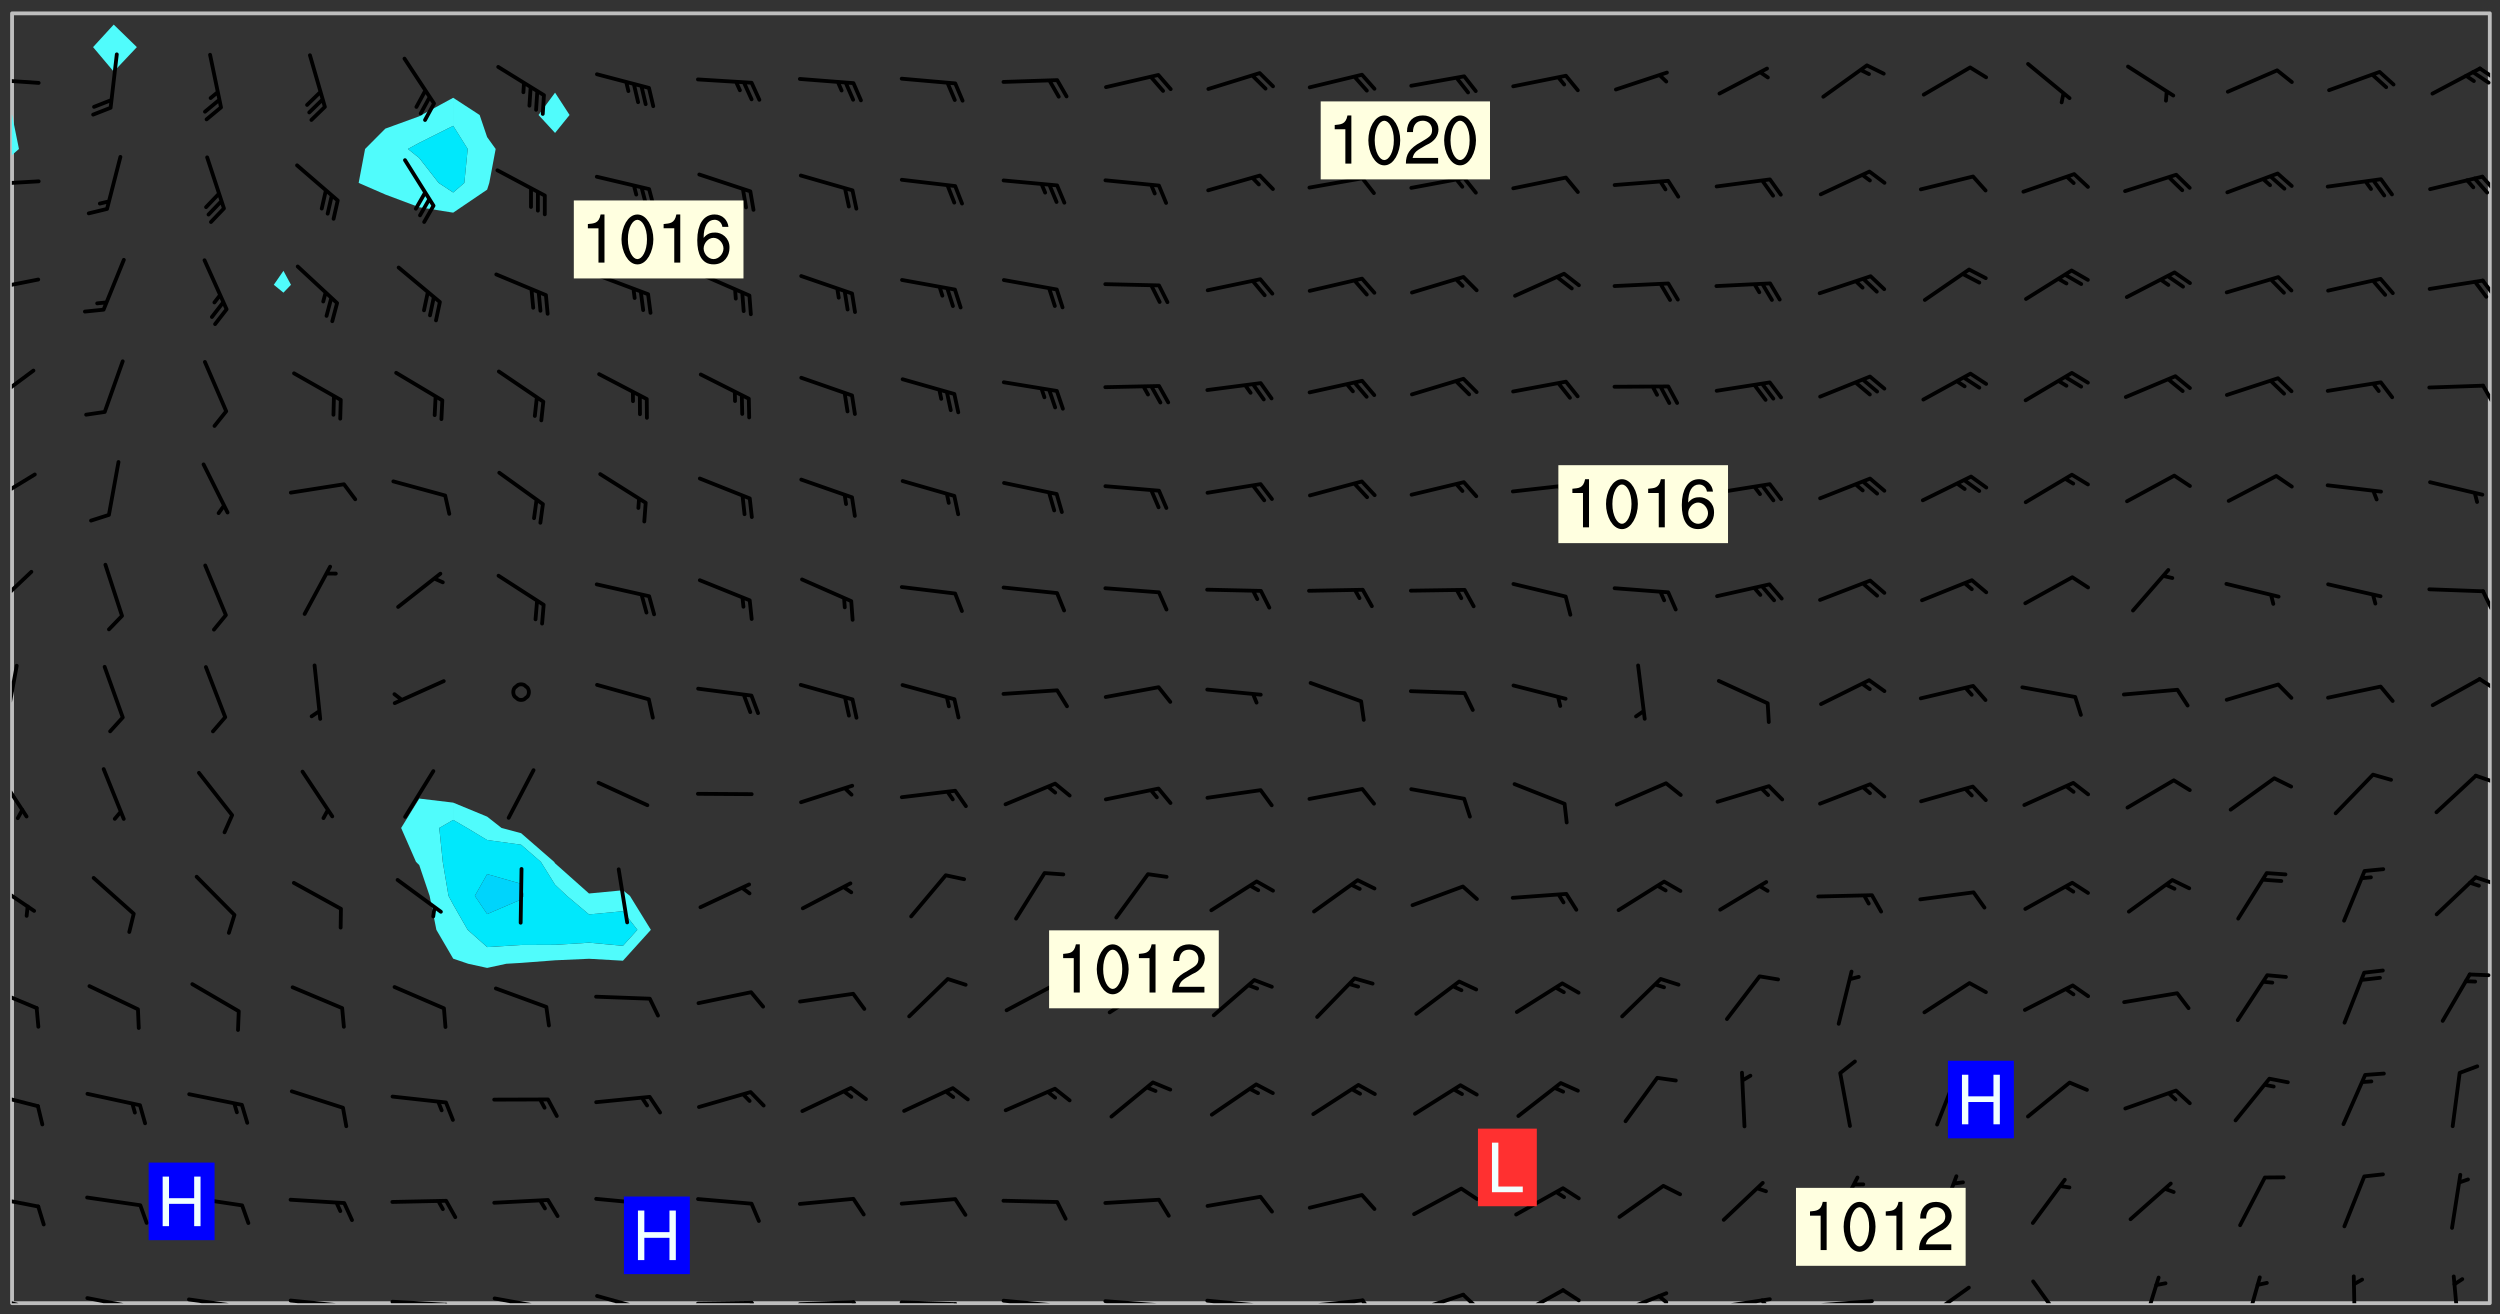 <svg xmlns="http://www.w3.org/2000/svg" role="img" xmlns:xlink="http://www.w3.org/1999/xlink" viewBox="142.45 309.95 326.84 171.84"><rect x="142.45" y="309.95" width="326.84" height="171.84" fill="#333333" stroke="none"/><defs><clipPath id="a"><path d="M144 330h1v150.328h-1zm0 0"/></clipPath><clipPath id="b"><path d="M144 311.672h1V325h-1zm0 0"/></clipPath><clipPath id="c"><path d="M144 311.672h324v168.656H144zm0 0"/></clipPath><clipPath id="d"><path d="M467 311.672h1v168.656h-1zm0 0"/></clipPath><clipPath id="e"><path d="M144 479h4v1.328h-4zm0 0"/></clipPath><clipPath id="f"><path d="M146 480h1v.328h-1zm0 0"/></clipPath><clipPath id="g"><path d="M153 479h9v1.328h-9zm0 0"/></clipPath><clipPath id="h"><path d="M160 480h2v.328h-2zm0 0"/></clipPath><clipPath id="i"><path d="M166 479h9v1.328h-9zm0 0"/></clipPath><clipPath id="j"><path d="M173 480h3v.328h-3zm0 0"/></clipPath><clipPath id="k"><path d="M180 479h8v1.328h-8zm0 0"/></clipPath><clipPath id="l"><path d="M187 480h2v.328h-2zm0 0"/></clipPath><clipPath id="m"><path d="M193 479h9v1.328h-9zm0 0"/></clipPath><clipPath id="n"><path d="M200 480h3v.328h-3zm0 0"/></clipPath><clipPath id="o"><path d="M206 479h9v1.328h-9zm0 0"/></clipPath><clipPath id="p"><path d="M213 480h3v.328h-3zm0 0"/></clipPath><clipPath id="q"><path d="M220 479h8v1.328h-8zm0 0"/></clipPath><clipPath id="r"><path d="M233 480h8v.328h-8zm0 0"/></clipPath><clipPath id="s"><path d="M240 480h3v.328h-3zm0 0"/></clipPath><clipPath id="t"><path d="M246 479h9v1.328h-9zm0 0"/></clipPath><clipPath id="u"><path d="M253 479h3v1.328h-3zm0 0"/></clipPath><clipPath id="v"><path d="M260 479h8v1.328h-8zm0 0"/></clipPath><clipPath id="w"><path d="M267 480h2v.328h-2zm0 0"/></clipPath><clipPath id="x"><path d="M273 479h8v1.328h-8zm0 0"/></clipPath><clipPath id="y"><path d="M280 480h2v.328h-2zm0 0"/></clipPath><clipPath id="z"><path d="M286 479h9v1.328h-9zm0 0"/></clipPath><clipPath id="A"><path d="M293 480h3v.328h-3zm0 0"/></clipPath><clipPath id="B"><path d="M300 479h8v1.328h-8zm0 0"/></clipPath><clipPath id="C"><path d="M307 480h2v.328h-2zm0 0"/></clipPath><clipPath id="D"><path d="M313 479h8v1.328h-8zm0 0"/></clipPath><clipPath id="E"><path d="M320 479h3v1.328h-3zm0 0"/></clipPath><clipPath id="F"><path d="M326 478h8v2.328h-8zm0 0"/></clipPath><clipPath id="G"><path d="M333 478h3v2.328h-3zm0 0"/></clipPath><clipPath id="H"><path d="M340 478h8v2.328h-8zm0 0"/></clipPath><clipPath id="I"><path d="M346 478h4v2.328h-4zm0 0"/></clipPath><clipPath id="J"><path d="M353 478h8v2.328h-8zm0 0"/></clipPath><clipPath id="K"><path d="M359 479h2v1.328h-2zm0 0"/></clipPath><clipPath id="L"><path d="M366 479h9v1.328h-9zm0 0"/></clipPath><clipPath id="M"><path d="M372 479h2v1.328h-2zm0 0"/></clipPath><clipPath id="N"><path d="M379 479h9v1.328h-9zm0 0"/></clipPath><clipPath id="O"><path d="M393 478h8v2.328h-8zm0 0"/></clipPath><clipPath id="P"><path d="M408 477h5v3.328h-5zm0 0"/></clipPath><clipPath id="Q"><path d="M422 476h3v4.328h-3zm0 0"/></clipPath><clipPath id="R"><path d="M435 476h4v4.328h-4zm0 0"/></clipPath><clipPath id="S"><path d="M449 476h2v4.328h-2zm0 0"/></clipPath><clipPath id="T"><path d="M462 476h3v4.328h-3zm0 0"/></clipPath><clipPath id="U"><path d="M144 466h4v2h-4zm0 0"/></clipPath><clipPath id="V"><path d="M144 452h4v3h-4zm0 0"/></clipPath><clipPath id="W"><path d="M144 438h4v4h-4zm0 0"/></clipPath><clipPath id="X"><path d="M465 437h3v1h-3zm0 0"/></clipPath><clipPath id="Y"><path d="M144 424h4v6h-4zm0 0"/></clipPath><clipPath id="Z"><path d="M465 424h3v2h-3zm0 0"/></clipPath><clipPath id="aa"><path d="M144 410h3v7h-3zm0 0"/></clipPath><clipPath id="ab"><path d="M465 411h3v2h-3zm0 0"/></clipPath><clipPath id="ac"><path d="M144 396h1v9h-1zm0 0"/></clipPath><clipPath id="ad"><path d="M466 398h2v3h-2zm0 0"/></clipPath><clipPath id="ae"><path d="M144 384h3v6h-3zm0 0"/></clipPath><clipPath id="af"><path d="M466 387h2v3h-2zm0 0"/></clipPath><clipPath id="ag"><path d="M144 371h4v5h-4zm0 0"/></clipPath><clipPath id="ah"><path d="M144 358h4v5h-4zm0 0"/></clipPath><clipPath id="ai"><path d="M466 360h2v3h-2zm0 0"/></clipPath><clipPath id="aj"><path d="M144 346h4v3h-4zm0 0"/></clipPath><clipPath id="ak"><path d="M466 346h2v3h-2zm0 0"/></clipPath><clipPath id="al"><path d="M144 333h4v2h-4zm0 0"/></clipPath><clipPath id="am"><path d="M466 332h2v4h-2zm0 0"/></clipPath><clipPath id="an"><path d="M144 320h4v2h-4zm0 0"/></clipPath><clipPath id="ao"><path d="M466 318h2v3h-2zm0 0"/></clipPath><clipPath id="ap"><path d="M465 319h3v3h-3zm0 0"/></clipPath><g id="aq" clip-path="url(#clip1)"><path fill="#fff" fill-opacity="0" fill-rule="evenodd" d="M0 0h1000v1000H0zm0 0"/><path fill="#d3d3d3" fill-opacity="0" fill-rule="evenodd" d="M162.152 355.867l-.234.293.059.234.117.172.176.234.293.348.113.059.117-.172.059-.234.176-.176.465-.176h.699l.234.293.289.816.059.176.176.23.352.234.699.699.172.176.234.348.234.41.289.582.41.465.23.234.234.176.117.23.176.293.172 1.164v.234l.059.289.059.117.117.117.348.41.117.172.176.176.176.234.117.172.172.352.059.234.234.406.234-.059-.176.176-.059.93h-.582l-.234-.113-.348.113-.117.117-.059.293-.059.176-.117.172-.465.293-.059.234-.059.113v.645l.059.172v.41l.059.059v.406l.059.406.117.176.059.059.23.641-.059.293v.699l-.059.582v.234l-.059.23-.055.352v1.922l.055.117h.426l-.367.117-.023.352.891 1.168 1.742.539 1.34.359v.539l.09.809.535.715 1.52.27.891-.086.09 1.164.535.18 1.16-.18 2.055-.984 1.16-.363 1.879-.176 1.695-.18-.18.719-1.516.086-1.25.09-.805.27-1.074.809.27.719.535.898-.18.625-.266.809.266 1.078.625.898.805.18 1.25-.18-.266.723.098.504.055.293v.172l.059.293v.406l.176.117.352.117h.406l.293-.176.113-.117.059-.117.117-.23.059-.176.352-.465.23-.176.176-.059.176.059.059.176.117.988.055.469.059.172.117.234.176.059.816.059h.289l.117.234.059.406.059.352v1.105l.117.293.117.348.289.699.176.352.582.754.352.176.172.059.469.234.641.465.348.234.293.176.293.055.23.062.816.348.293.176.113.172.352.352.117.176.523.641v.289l.059.352v.348l.059.352.059.289.117.059.172.059h.176l.582.234.176.117.176.289.176.234.113.234.293.23.117.117v.41l.059.055.289.234.234.117.059.117.117.172.059.117.23.234.059.176.234.059.117.059-.117.113-.059.117v.117l-.117.293-.117.289v.582l.176.117.117.059.059.117.117.117.113.059.176.348.059.352.059.406v.176l-.059.176-.117.699v.172l.117.176.293.293h.406l.176.117.117.172.117.293v.234h-.527l-.23-.234h-.234l-.176.059-.059.699.059.348.117.176.176.41.117.23.289.469.176.055h.523l.234.059.758.641.059.293v.234l.059.059.23.348v.352l-.117.172v.293l.293.289.293.176.172.059.293.176.293.117.582.406.289.234.293.176.219.16.016.012.23.176.641.523.176.234.117.176.176.176.113.172v.641l.117.176.469.117.582.117.234.059.23.113.293.117.113.059.586.352.289.172.176.062.176.055.176.059.699.352.289.176.234.055.289.176.234.117.641.406.293.117.172.059.234.059.41.059.23.059.234.117.059.172-.41.176.469.059.059.293.113.234.176.055.234.059.176.059.406.117.641.234.117.172.059.234v.176l-.059.117-.059.406.234.234.117.059.348.117.641.23.176.117.289.117.176.176.234.465.582 1.105.176.176.348.176.176.117.352.117 1.047.523.234.059.465.113.293.059.465.176.758.582.234.234.348.465.176.176.289.234.816.699.293.176.289.289.293.176.293.289.695.641.176.176.293.234.289.234.469.289.641.582.348.234.234.293.348.348.352.465.934.992.348.406.117.176.234.059.113.117.645.176.23.113.234.059.293.176.23.117.934.699.406.406.234.176.406.176.234.117.816.348.348.234.234.117.293.289.23.117.758.352.352.172.23.059.293.117.234.059.871.176h.816l.469.23.172.059.875.699.465.117.293.059.176.059.23.059.469.059.348.059.352.059.406.059h.293l.172.059v.23l.176.176h.293l.348.059.352.059.699.117h.641l.465-.234.293-.176.172-.117.41-.172.289-.176.934-.465.469-.293.523-.293.465-.172.465-.176 1.051-.465.289-.117.41-.117.289-.117.527-.176 1.516-.699.582-.348.289-.059.293-.059.348-.117.875-.23.352-.117h.113l.234-.059.875-.234.234-.059h.812l.352-.059.816-.117.172-.059.352-.055.293-.059.23-.059.816-.176.176-.059h.348l.234-.059.465-.117.758-.172.234-.059h.348l.41-.117.289-.059 1.285-.059h.289l.41-.059.23-.059h.176l.875-.117h.406l.41-.117h.348l.352-.113.871-.059h1.75l1.047.289.41.117.289.117.352.117.289.117 1.051.172.289.059h.293l.293.059.172.059.41.059.172.059.117.059h.117l.117.059.352.059h.113l.41.066 1.922.395 1.926.395 1.52.449 1.695.719 2.145.805 1.605-.719 1.43-.805 1.16-1.078 1.25-.449 3.035-.719 1.875-.359 2.145-1.348 2.234-1.254 2.5-1.258 1.695-.449 1.785-.18 1.16-.27.625.539 1.34-.27.715-.988.984-1.344.445-.18.805-.359 1.875-.539 1.785-.449 1.25-.27 1.16-.09 1.699-.09 1.961-.27 1.25-.09h.539l.625-.09h.891l2.145-.18 2.41-.18 2.59-.09 1.695.18 1.609.09 1.43.359 1.16.719 1.875.988 1.16 1.527.266.715.629.09.355.898.535.539.535 1.527 1.074.359h.535l-.805.535.09 1.707.715 2.695.891.805.895.988.715 1.258 1.785.539 1.52-.18.355 1.344 1.609-.805.98-.539.27.27.316-.215.219-.145.801.449.449-.359h.355l.535-.27.539-.719.535-.27.625-.988 1.16.449.84.371 1.395.617 1.695-.18h1.605l1.785.09.18-1.707.535-1.344.805.27.492.848.402.406-.09.539v.359l.715.449.711-.27h1.43l.359.988.445 1.258.715 1.344 1.25.629 1.695.629.715-.18.18-.539.98-.09.449.359.086 1.258-.266.629-.535.18v.539l.715.984.266.539.984.988.801 1.078-.266.359-.09.898-.625 2.332-.355 2.066-.09 1.793-.18.719-.09.539v1.438l-.98 1.883-.359 1.707-.535.898-.805 1.168-.266.539 2.055 1.254.086.359-.355.539-.09-.18v.809l.09 1.438-.445.715-1.074.094-.266.715.535.898.805.719 1.16.809 1.34.27.445.359-.355.449-1.789-.09-1.25-.449-.715-.719-.625-.09-.176 3.59-.188 1.309h89.359V311.703h-55.27v49.082l.762.125 3.289.543 2.023 2.836v2.754l2.352.332 2.348.332h4.051l-1.379 4.16-2.023.707-2.023.703-.543.344-2.594 1.617-.188.117-2.023-2.078-.73-2.742-2.672-2.078-1.375-3.5-.066-.082-1.957-2.672 2.75-1.418v-49.082H294.422v91.414l.117.031.133.012.074.074.105.047.09.059.086.059.09.059.297.297.059.09.031.117.027.117.016.137-.031.117-.059.09-.059.086-.043.105-.047.102-.027.121v.145l.176.27.148.148.074.086.074.074.043.105.062.09.059.086.043.105.059.09.047.102.043.105.059.086.117.18.074.074.062.086.059.09.043.105.059.09.059.086.062.09.059.09.043.102.117.18.074.074.059.086.074.074.09.059.105.047h.148l.133-.016.133.016.102-.047.074-.074.047-.102-.016-.133v-.148l-.047-.105-.027-.117-.047-.102-.027-.121-.043-.102-.062-.09-.043-.102-.043-.105-.031-.117-.016-.133-.012-.137.086-.059.059-.086.121-.031.043.105.016.133v.117l.059.102.059.09.09.059.148.148.059.09.043.105-.012.102.086.059.105.047.086.059.09.059.074.074-.117.027-.105.047-.086.059-.074.074-.059.09-.062.086-.027.121-.047.102-.043.105-.031.117-.012.133-.016.133v.148l.027.117.047.105.043.102.059.09.074.074.09.059.074.074.09.059.059.09.043.105.047.102.117.031.133.016h.148l.117-.031.105.043.043.105.047.102.027.121L299.5 410l.027.117.031.121.027.117.105.043.102.047.133-.016.148.148.062.086.074.074.07.074.09.062.105.043.102.043.117.031.137.016.117-.031.074-.074.027-.117-.012-.133-.031-.121-.027-.117.043-.105h.117l.09.062.117.027h.148l.133.016h.148l.133.016.133-.016h.148l.133-.016.133-.012.137.012.117-.027.133-.016.191-.059-.059.176-.016.133-.027.121-.016.133-.059.086-.133.016-.105.047-.105.043-.117.031-.117.027-.266.031h-.148l-.133.016-.074.074.059.086.148.148.117.18.074.07.09.062.09.059.086.059.09.059.102.043.105.062.105.043.086.059.105.047.102.043.18.117.059.09-.043.102-.047.105.016.133.223.223.059.09.043.102.031.121.043.102.016.133.031.117.012.137.031.117.148.148.102.043.105.043.117.031.133.016.137.016h.117l.117-.031.09-.059.043-.105.047-.102.043-.105.031-.117.012-.133v-.148l-.012-.133-.016-.133-.031-.117-.043-.105-.047-.105-.043-.102-.043-.105-.016-.133.016-.133.027-.117.031-.117.027-.121.047-.102.09-.059.086-.062.074-.074.09-.059.223-.223.059-.086.074-.074.117-.18.059-.086v-.148l-.074-.074-.102-.047-.105-.043-.102-.043-.059-.09-.047-.105-.027-.117.09-.059.117-.031.102-.043.18-.117.148-.148.012-.133-.012-.105-.09-.059-.133.016h-.148l-.133.016-.133-.016-.121-.031-.086-.059-.074-.074-.059-.09-.062-.086-.117-.18-.059-.086.031-.121.086-.059.121-.031.059-.086v-.121l-.031-.117-.059-.09-.059-.086-.047-.105-.027-.117-.016-.133.059-.09.074-.074.09-.059.117-.18.074-.074.059-.086.148-.148.121-.031.133-.016.133.016.074.074.043.105.016.133-.031.117-.117.031-.133.012-.148.148-.043.105-.047.102-.027.121-.031.117v.148l.031.117.043.105.059.09.074.07.074.074.117.031.121.027.117-.027.133-.016h.117l.09.059.074.074.047.105.059.086.102.047.133.016.105.043.086.059-.012.105-.074.074-.18.117-.059.09-.09.059-.07.074-.074.074-.062.09-.027.117-.016.133.016.133-.016.133v.148l.016.133.027.117.031.121.074.074.09.059.086.059.09.059.117.031v.086l-.102.047-.09.059-.266.031-.117.027h-.148l-.105.043-.102.047-.059.09-.062.234-.012.133-.031.121-.016.133v.293l-.012.133.012.137.016.133.133.016.133.012.121.031.086.059.074.074.047.105.043.102.016.133v.445l-.016.133v.445l.031.266.027.117.016.133.031.117.086.211.031.266v.148l-.031.117-.027.117-.031.121-.027.117-.031.117-.031.121-.012.133-.016.133.09.059.117-.031.102.016.047.105-.031.266v.441l-.043.105-.047.105-.043.102-.043.105-.059.086-.031.121-.043.117-.031.117-.016.133.016.133.059.09.105.047.086.059.059.086-.012.137-.031.117-.043.102v.445l-.016.133v.148l-.031.117-.043.105-.027.117-.047.105-.043.102-.031.121-.027.117-.031.133-.031.117-.027.117-.043.105-.031.117-.031.121-.012.133-.016.133v.297l.027.117v.148l.047.398.027.117.059.09.121.031h.148l.133-.016.059.09v.117l-.059.09-.09.059-.102.043-.105.047-.09.059-.086.059-.137.016-.117-.031-.133-.016-.102.047-.062.086-.012.137-.016.133-.031.117-.027.117-.016.133-.031.121v.297l.016.133.031.117v.148l.012.133v.148l-.027.117-.047.102-.027.121-.031.117-.059.09-.074.074-.102.043-.105.047-.117.027-.121.031-.102-.047.059-.086.105-.047.027-.117.031-.117.027-.121.031-.117v-.148l.016-.133-.031-.117-.043-.105-.105.016-.074.074-.102.043-.09.062-.074.074-.043.102-.016.133-.031.117L304.25 426l-.031.117-.027.117-.031.121-.027.117-.031.117-.043.105-.09.059h-.09l-.117-.031-.031-.086.016-.137-.031-.117v-.148l-.012-.133v-.148l-.062-.234-.027-.121-.043-.102-.047-.105-.059-.086-.059-.09-.043-.105-.062-.086-.148-.148-.07-.074-.105-.047-.105-.043-.102-.043-.297-.297-.09-.074-.086-.059-.105-.043-.09-.062-.086-.059-.105-.043-.09-.059-.086-.062-.074-.07-.105-.047-.086-.059-.105-.043-.09-.062-.102-.043-.105-.043-.086-.059-.105-.047-.105-.043-.102-.047-.09-.059-.102-.043-.105-.043-.09-.062-.117-.027-.133-.016-.133.016H299.75l-.133.016-.117-.031-.09-.059-.074-.074-.09-.059-.102-.047h-.148l-.121-.027-.102-.043-.074-.074-.117-.18-.09-.059-.102-.043-.09-.062-.105-.043-.09-.059-.086-.059-.105-.047-.059-.086-.059-.09-.043-.105-.047-.102-.074-.074-.086-.059-.074-.074-.09-.059-.223-.223-.043-.105-.031-.266.105-.043h.145l.105.043.074.074.09.059.086.059.105.047.09.059.148.148.07.074.148.148.062.086.074.074.086.059.074.074.09.062.09.059.086.059.27.176.102.047.105.043.102.043.047-.074.059-.086.074-.074.07-.074.105.043.074.074.059.09.043.102.047.105.043.105.121.027.117-.027.074-.09.043-.105.059-.09.074-.074.105-.043.117-.027.133.012.09.059.148.148.059.09.043.105.047.102.043.105.043.102.105.047.105.043.133.016.086-.059.059-.09.074-.074.105-.043.117.027.105.047.102.043.105.043.102.047.18.117v.117l-.016.133.016.133.016.137.059.086.102.047.121.027.117.031h.148l.117-.031.059-.09.18-.117.059-.09.074-.074.059-.086.117-.18.18-.117.117.031.09.059.043.074-.016.133v.117l.09.059h.148l.133-.016.133-.012.266-.031.105-.043.117-.031.121-.027.074-.074.07-.074.062-.09-.016-.105-.047-.102-.102-.043-.105-.016-.117.027-.266.031h-.148l-.074-.074-.09-.059-.117-.031-.117-.027-.133-.016h-.148l-.133.016h-.297l-.105-.047-.148-.148-.043-.102-.059-.09.223-.223.086-.059.105-.043.117-.031.133-.016.133.016.137.016.102.043.133-.012.09-.062.102-.043.062-.09-.047-.102-.09-.059-.117-.031-.102-.043-.059-.09-.062-.09v-.117l.016-.133.105-.047.074-.07v-.121l-.09-.059-.031-.117.09-.059.074-.074.043-.105.059-.09.047-.102.016-.133v-.148l-.047-.105-.043-.102-.09-.059-.133-.016-.102-.043-.137-.016-.117-.031h-.445l-.133-.016-.133-.012-.133-.016-.117-.031h-.148l-.133-.016-.133-.012-.266-.031-.121-.043-.086-.059-.074-.074v-.148l.012-.133.105-.047.102-.043.133-.016h.152l.133-.016h.293l.121.031.102.043.09.059.234.062.121-.047.09-.059.102-.043.133-.016.105.043.102.047.133.012.121-.027h.145l.121-.031.117-.027.105-.047.074-.074.086-.059.148-.148.059-.086.047-.105.027-.117.016-.105-.102-.043-.09-.059-.117-.031-.105-.043-.09-.062-.074-.086-.074-.074-.102-.043-.105-.047-.102-.043-.059-.09-.047-.102-.086-.211-.062-.086-.059-.09-.074-.074-.086-.059h-.27l-.117.031-.09.059-.102.043-.133.016-.105-.016-.027-.117-.062-.09-.117-.031-.102-.043-.148-.148-.031-.117-.016-.105.074-.074.18-.117.117-.027.117-.031.137.016.102.043.105.043.102.047.105.043.117.031.133.016.117.027.133.016.105-.016.09-.059-.074-.074-.105-.043-.074-.074-.074-.09-.148-.148-.086-.059-.09-.059-.074-.074-.09-.059-.102-.047-.121-.027-.102-.047-.105-.043-.117-.031-.102-.043-.121-.031h-.148l-.117.031-.105.043-.086.062-.18.117-.086.059-.09.059-.105.047-.086.059-.105.043-.102.043-.105.047-.074.074-.059.09-.059.086-.047.105-.059.086-.074.074-.133-.012-.117-.031h-.117l-.074.074-.09.059-.074.074-.09.059-.086.059-.105.047-.102.043-.137.016-.102-.043-.148-.148-.105-.047h-.086l-.105.047-.102.043-.121.031-.117-.031-.074-.074v-.117l.031-.121.074-.07.059-.09.074-.074.117-.031.105-.043h.293l.133-.016.137-.016.102-.043.09-.059.102-.047.09-.059.133-.012.09.059.133.012.09-.059.086-.059.105-.043.09-.059.086-.062.09-.059.148-.148.059-.086.059-.09.105-.043.133-.016.117.027.121.031.059-.059.059-.09.031-.266.027-.117.105.012.133.016.102-.043.09-.059.059-.09.074-.074.059-.09.047-.102.012-.133-.012-.133-.047-.105-.148-.148-.059-.09-.059-.086-.043-.105v-.445l.016-.133v-.148l.012-.133-.059-.059-.09.059-.102-.043-.18-.117-.086-.059-.062-.09-.059-.09-.074-.074-.086-.059-.121.031-.102.012-.105.047-.086.059-.105.043-.148.148-.09.059-.086.059-.09.062-.105.043-.133.016v-.121l.105-.043.117-.031.074-.07.043-.105v-.148l-.027-.117-.148-.148-.133-.016h-.148l-.117.031-.105.043-.102.043-.09.062-.117.027-.074-.074.012-.133-.043-.102-.043-.105-.09-.059-.117.027-.121.031-.117.031-.102.043-.121.031-.102.043-.105.043-.09.059-.102.016v-.117l.016-.133-.059-.09-.074.043-.148.148-.059.09-.074.074-.047.105-.043.102-.074.074-.059.09-.074.074-.059.086-.074.074-.09.062-.074.07-.074.074-.102.016-.133.016-.105-.043v-.121l.148-.148.043-.102.059-.09.047-.102.043-.105.059-.09.031-.117.043-.102.031-.121.027-.117.047-.105.043-.102.043-.105.074-.07.09-.062.09-.059.102-.043h.297l.266-.031.105-.043-.074-.074-.117-.031-.105-.043-.09-.059-.102-.047-.09-.059-.102-.043-.105-.043-.09-.062-.086-.059-.105-.043-.102-.043-.121-.031-.117-.031-.102-.043L297.5 410.25l-.102-.043-.09-.059-.043-.105-.016-.133.102-.043.133-.016.137.016.133-.016.102-.043.059-.09.016-.105-.09-.059-.074-.074-.102-.043-.09-.059-.148-.148-.043-.105-.016-.133v-.293l-.059-.09-.09-.059-.074-.074-.043-.105-.031-.117-.059-.09-.074-.074-.117-.027-.074-.074-.09-.059-.09-.062-.086-.059-.074-.074-.059-.086-.047-.105-.086-.059-.148-.148-.195-.059-.133.016-.102.043-.074.074-.047.102-.043.105-.059.09-.059.086-.297.297-.09.059h-.086l-.062-.086-.043-.105.031-.117.059-.09.027-.117-.012-.133-.09-.062-.105.047-.117.027-.117.031-.27.176-.102.047-.117.027-.105.047-.09.059-.102.043-.059-.086-.047-.105.016-.133.047-.105.07-.074.074-.07.059-.09v-.148l-.043-.105h-.238l-.102.047-.031.117-.027.117-.031.121-.074.043-.133.016-.074-.047-.043-.102-.043-.105-.047-.102-.043-.105-.121.031-.102.043-.133.016-.117.031-.105.043-.09.059-.102.047-.121.027-.133.016-.102-.043-.059-.09-.047-.105-.043-.102-.043-.105v-.117l.059-.09.086-.059.18-.117.102-.047.105-.043.105-.059.102-.043.09-.062.102-.043.105-.059.102-.047.09-.059.105-.043.102-.043.09-.062.102-.043.137-.016.117.031.102.043.121.031.102.043.105.047.102.043.105.043.102.047.105.043.102.043.105.047.086.059.105.043.117.031.105.043.102.047.09.059.105.043.102.043.105.047.117.027.102.047.121.027h.148l.086-.059.016-.102.059-.09-.027-.117-.074-.074-.117-.18-.074-.074-.09-.074-.18-.117-.086-.059-.105-.043-.102-.047-.27-.176-.059-.09-.074-.074-.059-.09-.043-.102-.031-.117-.016-.137v-.562l-.012-.133-.016-.133-.031-.117-.016-.133-.012-.133-.031-.121-.223-.223-.059-.086-.016-.105.031-.117.133-.016v-91.414H172.992v1.453l-.059.234-.352 1.051-.172.523-.117.348-.176.41-.117.172-.234.293-.23.059h-.352l-.117.059-.23.406v.293l.117.176.23.23.117.234.641.758.293.465.176.234.23.352.234.348.641.816.176.465.172.41.117.695.176.469.117 1.398.059.465v.875l.117 1.047v4.781l-.059.465-.352 1.281-.176.523-.113.41-.352.93L172.934 336l-.234.582-.117.176-.172.348-.176.406-.352.816-.059.293-.113.293-.117.289-.059.176-.117.875-.059.406-.059.117-.059.176-.059.172-.23.527-.117.172v.234l-.117.234-.059.172-.176.586v.289l-.059.176v.293l-.059.113-.059.527v.172l-.055.234v2.621l-.176.816-.117.176-.176.234-.117.172-.113.234-.586.934-.23.289-.293.465-.176.234-.289.352-.352.699-.113.23-.176.41-.176.23-.406.527-.816.699-.293.172-.289.234-.176.117-.176.176-.523.406-.527.176-.172.176-.234.055-.641.176h-.758m12.211 31.023l-1.074.449.359.895 1.25-.715.445-.539-.98-.09"/><path fill="#d3d3d3" fill-opacity="0" fill-rule="evenodd" d="M201.508 416.598h-.895l.449.629.98.359.805-.09.445-.988-.176.09-.715-.355-.895.355m154.621 59.07l-.059-.523v-.293l.113-.293.059-.23.469-.469h.113l.117-.113.117-.059h.176l.234-.059h.348l.234.059.117.059.23.172.059.176.117.582v.293l-.117.176-.172.289-.176.176-.527.523-.23.234-.117.059h-.176l-.117-.059-.406-.293-.176-.117-.117-.059-.059-.113-.055-.117m6.641-10.957l-.059-.172v-1.109l.059-.172.176-.059.172-.059h.176l.234-.059.117.059.059.699-.059.172-.117.176-.117.059-.234.523-.113.059h-.234l-.059-.117m9.613-14.391l-.117-.176v-.699l.293-.875.117-.172.176-.352.113-.23.117-.293.352-.758.117-.23.172-.234h.176l.117-.059h.641l.117.059.234.234.172.113.352.293.117.117.113.176v.113l.117.059.117.117v.699l-.059.176v.23l-.059.176-.348 1.051-.117.23-.117.234-.117.059-.23.234-.641.289h-.875l-.41-.117-.641-.465"/><path fill="none" stroke="#bebebe" stroke-linecap="round" stroke-linejoin="round" stroke-miterlimit="10" stroke-width=".5" d="M467.957 311.695H144.027v168.625h323.93v-168.625"/><g clip-path="url(#a)"><path fill="#fff" fill-opacity="0" fill-rule="evenodd" d="M144 475.891v4.438h.004H144V330.23v145.66"/></g><g clip-path="url(#b)"><path fill="#fff" fill-opacity="0" fill-rule="evenodd" d="M144 320.547v4.406-13.281h.004H144v8.875"/></g><path fill="#50fcfc" fill-rule="evenodd" d="M144 324.953v5.277h.004v-5.273l-.004-.004"/><g clip-path="url(#c)"><path fill="#fff" fill-opacity="0" fill-rule="evenodd" d="M144.004 480.328V330.23l.926-.805-.902-4.441-.023-.027v-13.285h13.312v1.492l-2.699 2.945 2.699 3.207 3.027-3.207-3.027-2.945v-1.492h22.191v33.684l-1.262 1.824 1.262 1.031.984-1.031-.984-1.824v-33.684h22.191v11.059l-4.148 2.254-.289.168-4.441 1.617-2.641 2.656-.84 4.438 3.48 1.512 4.441 1.668v77.305l-2.367 3.844 1.945 4.438.422.422 1.355 4.02.883 4.438 2.199 3.77 1.965.668 2.473.543 2.504-.543 1.934-.113 4.441-.34 4.438-.199 4.438.254 3.652-4.039-2.738-4.438-.914-.734-4.438.422-4.438-3.945-.117-.184-4.324-3.758-2.555-.68-1.883-1.48-4.438-1.832-4.438-.531v-77.305l4.438.707 4.438-3.008.281-.879.836-4.438-1.117-1.555-.977-2.887-3.461-2.254v-11.059h13.316v10.391l-2.16 2.922 2.16 2.348 1.898-2.348-1.898-2.922v-10.391H467.996v168.656H144.004"/></g><path fill="#50fcfc" fill-rule="evenodd" d="M144.93 329.426l-.926.805v-5.273l.023.027.902 4.441m12.387-10.109l-2.699-3.207 2.699-2.945 3.027 2.945-3.027 3.207m22.191 28.895l-1.262-1.031 1.262-1.824.984 1.824-.984 1.031m13.312-12.836l-3.48-1.512.84-4.438 2.641-2.656 4.441-1.617.289-.168 4.148-2.254v3.668l-4.438 2.223-1.48.805 1.48 1.188 2.535 3.25 1.902 1.254 1.457-1.254.441-4.438-1.898-3.027v-3.668l3.461 2.254.977 2.887 1.117 1.555-.836 4.438-.281.879-4.438 3.008-4.438-.707-4.441-1.668m4.02 87.254l-1.945-4.438 2.367-3.844 4.438.531v2.262l-1.82 1.051.457 4.438.75 4.441.613 1.141 1.887 3.297 2.551 2.258 4.438-.273 4.441-.02 4.438-.281 4.438.406 1.887-2.09-1.887-2.43-4.438.418-2.883-2.426-1.555-1.461-1.855-2.98-2.586-2.246-4.438-.613-2.621-1.578-1.816-1.051v-2.262l4.438 1.832 1.883 1.48 2.555.68 4.324 3.758.117.184 4.438 3.945 4.438-.422.914.734 2.738 4.438-3.652 4.039-4.438-.254-4.438.199-4.441.34-1.934.113-2.504.543-2.473-.543-1.965-.668-2.199-3.77-.883-4.438-1.355-4.02-.422-.422"/><path fill="#00e8fc" fill-rule="evenodd" d="M197.262 330.613l-1.48-1.188 1.48-.805 4.438-2.223 1.898 3.027-.441 4.438-1.457 1.254-1.902-1.254-2.535-3.25m3.074 92.016l-.457-4.438 1.82-1.051 1.816 1.051 2.621 1.578v4.457l-1.609 2.844 1.609 2.383 4.438-1.902.355-.48-.355-1.574-4.438-1.27v-4.457l4.438.613 2.586 2.246 1.855 2.98 1.555 1.461 2.883 2.426 4.438-.418 1.887 2.43-1.887 2.09-4.438-.406-4.438.281-4.441.02-4.438.273-2.551-2.258-1.887-3.297-.613-1.141-.75-4.441"/><path fill="#00d4fc" fill-rule="evenodd" d="M206.137 429.453l-1.609-2.383 1.609-2.844 4.438 1.27.355 1.574-.355.48-4.438 1.902"/><path fill="#50fcfc" fill-rule="evenodd" d="M215.016 327.332l-2.16-2.348 2.16-2.922 1.898 2.922-1.898 2.348"/><g clip-path="url(#d)"><path fill="#fff" fill-opacity="0" fill-rule="evenodd" d="M467.996 480.328H468V311.672h-.004H468v168.656h-.004"/></g><g clip-path="url(#e)"><path fill="none" stroke="#000" stroke-linecap="round" stroke-linejoin="round" stroke-miterlimit="10" stroke-width=".5" d="M147.375 481.309l-6.75-1.961"/></g><g clip-path="url(#f)"><path fill="none" stroke="#000" stroke-linecap="round" stroke-linejoin="round" stroke-miterlimit="10" stroke-width=".5" d="M146.391 481.023l.254 1.203"/></g><g clip-path="url(#g)"><path fill="none" stroke="#000" stroke-linecap="round" stroke-linejoin="round" stroke-miterlimit="10" stroke-width=".5" d="M160.766 481l-6.898-1.344"/></g><g clip-path="url(#h)"><path fill="none" stroke="#000" stroke-linecap="round" stroke-linejoin="round" stroke-miterlimit="10" stroke-width=".5" d="M160.766 481l.715 2.348"/></g><g clip-path="url(#i)"><path fill="none" stroke="#000" stroke-linecap="round" stroke-linejoin="round" stroke-miterlimit="10" stroke-width=".5" d="M174.109 480.824l-6.957-.992"/></g><g clip-path="url(#j)"><path fill="none" stroke="#000" stroke-linecap="round" stroke-linejoin="round" stroke-miterlimit="10" stroke-width=".5" d="M174.109 480.824l.832 2.309"/></g><g clip-path="url(#k)"><path fill="none" stroke="#000" stroke-linecap="round" stroke-linejoin="round" stroke-miterlimit="10" stroke-width=".5" d="M187.441 480.684l-6.992-.707"/></g><g clip-path="url(#l)"><path fill="none" stroke="#000" stroke-linecap="round" stroke-linejoin="round" stroke-miterlimit="10" stroke-width=".5" d="M187.441 480.684l.93 2.27"/></g><g clip-path="url(#m)"><path fill="none" stroke="#000" stroke-linecap="round" stroke-linejoin="round" stroke-miterlimit="10" stroke-width=".5" d="M200.77 480.523l-7.016-.391"/></g><g clip-path="url(#n)"><path fill="none" stroke="#000" stroke-linecap="round" stroke-linejoin="round" stroke-miterlimit="10" stroke-width=".5" d="M200.77 480.523l1.027 2.23"/></g><g clip-path="url(#o)"><path fill="none" stroke="#000" stroke-linecap="round" stroke-linejoin="round" stroke-miterlimit="10" stroke-width=".5" d="M214.031 480.953l-6.914-1.25"/></g><g clip-path="url(#p)"><path fill="none" stroke="#000" stroke-linecap="round" stroke-linejoin="round" stroke-miterlimit="10" stroke-width=".5" d="M214.031 480.953l.75 2.336"/></g><g clip-path="url(#q)"><path fill="none" stroke="#000" stroke-linecap="round" stroke-linejoin="round" stroke-miterlimit="10" stroke-width=".5" d="M227.273 481.277l-6.766-1.898"/></g><g clip-path="url(#r)"><path fill="none" stroke="#000" stroke-linecap="round" stroke-linejoin="round" stroke-miterlimit="10" stroke-width=".5" d="M240.719 480.277l-7.027.102"/></g><g clip-path="url(#s)"><path fill="none" stroke="#000" stroke-linecap="round" stroke-linejoin="round" stroke-miterlimit="10" stroke-width=".5" d="M240.719 480.277l1.184 2.152"/></g><g clip-path="url(#t)"><path fill="none" stroke="#000" stroke-linecap="round" stroke-linejoin="round" stroke-miterlimit="10" stroke-width=".5" d="M254.031 480.203l-7.023.25"/></g><g clip-path="url(#u)"><path fill="none" stroke="#000" stroke-linecap="round" stroke-linejoin="round" stroke-miterlimit="10" stroke-width=".5" d="M254.031 480.203l1.23 2.125"/></g><g clip-path="url(#v)"><path fill="none" stroke="#000" stroke-linecap="round" stroke-linejoin="round" stroke-miterlimit="10" stroke-width=".5" d="M267.348 480.441l-7.023-.223"/></g><g clip-path="url(#w)"><path fill="none" stroke="#000" stroke-linecap="round" stroke-linejoin="round" stroke-miterlimit="10" stroke-width=".5" d="M267.348 480.441l1.082 2.199"/></g><g clip-path="url(#x)"><path fill="none" stroke="#000" stroke-linecap="round" stroke-linejoin="round" stroke-miterlimit="10" stroke-width=".5" d="M280.648 480.66l-6.996-.664"/></g><g clip-path="url(#y)"><path fill="none" stroke="#000" stroke-linecap="round" stroke-linejoin="round" stroke-miterlimit="10" stroke-width=".5" d="M280.648 480.66l.941 2.266"/></g><g clip-path="url(#z)"><path fill="none" stroke="#000" stroke-linecap="round" stroke-linejoin="round" stroke-miterlimit="10" stroke-width=".5" d="M293.969 480.598l-7.008-.539"/></g><g clip-path="url(#A)"><path fill="none" stroke="#000" stroke-linecap="round" stroke-linejoin="round" stroke-miterlimit="10" stroke-width=".5" d="M293.969 480.598l.984 2.25"/></g><g clip-path="url(#B)"><path fill="none" stroke="#000" stroke-linecap="round" stroke-linejoin="round" stroke-miterlimit="10" stroke-width=".5" d="M307.277 480.664l-6.992-.672"/></g><g clip-path="url(#C)"><path fill="none" stroke="#000" stroke-linecap="round" stroke-linejoin="round" stroke-miterlimit="10" stroke-width=".5" d="M307.277 480.664l.941 2.27"/></g><g clip-path="url(#D)"><path fill="none" stroke="#000" stroke-linecap="round" stroke-linejoin="round" stroke-miterlimit="10" stroke-width=".5" d="M320.59 479.961l-6.988.738"/></g><g clip-path="url(#E)"><path fill="none" stroke="#000" stroke-linecap="round" stroke-linejoin="round" stroke-miterlimit="10" stroke-width=".5" d="M320.59 479.961l1.375 2.031"/></g><g clip-path="url(#F)"><path fill="none" stroke="#000" stroke-linecap="round" stroke-linejoin="round" stroke-miterlimit="10" stroke-width=".5" d="M333.742 479.215l-6.664 2.23"/></g><g clip-path="url(#G)"><path fill="none" stroke="#000" stroke-linecap="round" stroke-linejoin="round" stroke-miterlimit="10" stroke-width=".5" d="M333.742 479.215l1.781 1.688"/></g><g clip-path="url(#H)"><path fill="none" stroke="#000" stroke-linecap="round" stroke-linejoin="round" stroke-miterlimit="10" stroke-width=".5" d="M346.797 478.621l-6.141 3.414"/></g><g clip-path="url(#I)"><path fill="none" stroke="#000" stroke-linecap="round" stroke-linejoin="round" stroke-miterlimit="10" stroke-width=".5" d="M346.797 478.621l2.059 1.332"/></g><g clip-path="url(#J)"><path fill="none" stroke="#000" stroke-linecap="round" stroke-linejoin="round" stroke-miterlimit="10" stroke-width=".5" d="M360.301 479.02l-6.52 2.617"/></g><g clip-path="url(#K)"><path fill="none" stroke="#000" stroke-linecap="round" stroke-linejoin="round" stroke-miterlimit="10" stroke-width=".5" d="M359.352 479.402l.938.789"/></g><g clip-path="url(#L)"><path fill="none" stroke="#000" stroke-linecap="round" stroke-linejoin="round" stroke-miterlimit="10" stroke-width=".5" d="M373.828 479.801l-6.945 1.059"/></g><g clip-path="url(#M)"><path fill="none" stroke="#000" stroke-linecap="round" stroke-linejoin="round" stroke-miterlimit="10" stroke-width=".5" d="M372.82 479.953l.73.984"/></g><g clip-path="url(#N)"><path fill="none" stroke="#000" stroke-linecap="round" stroke-linejoin="round" stroke-miterlimit="10" stroke-width=".5" d="M387.176 480.055l-7.008.547"/></g><g clip-path="url(#O)"><path fill="none" stroke="#000" stroke-linecap="round" stroke-linejoin="round" stroke-miterlimit="10" stroke-width=".5" d="M399.848 478.289l-5.723 4.078"/></g><g clip-path="url(#P)"><path fill="none" stroke="#000" stroke-linecap="round" stroke-linejoin="round" stroke-miterlimit="10" stroke-width=".5" d="M412.348 483.184l-4.094-5.711"/></g><g clip-path="url(#Q)"><path fill="none" stroke="#000" stroke-linecap="round" stroke-linejoin="round" stroke-miterlimit="10" stroke-width=".5" d="M424.66 476.973l-2.086 6.711"/></g><path fill="none" stroke="#000" stroke-linecap="round" stroke-linejoin="round" stroke-miterlimit="10" stroke-width=".5" d="M424.355 477.949l1.207-.227"/><g clip-path="url(#R)"><path fill="none" stroke="#000" stroke-linecap="round" stroke-linejoin="round" stroke-miterlimit="10" stroke-width=".5" d="M437.887 476.949l-1.91 6.762"/></g><path fill="none" stroke="#000" stroke-linecap="round" stroke-linejoin="round" stroke-miterlimit="10" stroke-width=".5" d="M437.609 477.93l1.199-.258"/><g clip-path="url(#S)"><path fill="none" stroke="#000" stroke-linecap="round" stroke-linejoin="round" stroke-miterlimit="10" stroke-width=".5" d="M450.172 476.816l.148 7.023"/></g><path fill="none" stroke="#000" stroke-linecap="round" stroke-linejoin="round" stroke-miterlimit="10" stroke-width=".5" d="M450.195 477.84l1.07-.602"/><g clip-path="url(#T)"><path fill="none" stroke="#000" stroke-linecap="round" stroke-linejoin="round" stroke-miterlimit="10" stroke-width=".5" d="M463.242 476.828l.641 7"/></g><path fill="none" stroke="#000" stroke-linecap="round" stroke-linejoin="round" stroke-miterlimit="10" stroke-width=".5" d="M463.336 477.848l1.023-.672"/><g clip-path="url(#U)"><path fill="none" stroke="#000" stroke-linecap="round" stroke-linejoin="round" stroke-miterlimit="10" stroke-width=".5" d="M147.449 467.684l-6.898-1.34"/></g><path fill="none" stroke="#000" stroke-linecap="round" stroke-linejoin="round" stroke-miterlimit="10" stroke-width=".5" d="M147.449 467.684l.719 2.348m12.625-2.512l-6.953-1.012m6.953 1.012l.828 2.309m12.484-2.293l-6.949-1.043m6.949 1.043l.816 2.312m12.531-2.617l-7.016-.434m7.016.434l1.016 2.23m-2.035-2.293l.508 1.113m13.832-1.344l-7.027.152m7.027-.152l1.199 2.141m-2.223-2.121l.602 1.07m13.734-1.195l-7.02.363m7.02-.363l1.262 2.105m-2.285-2.051l.633 1.051m13.691-.594l-6.996-.66m6.996.66l.945 2.266m12.375-2.293l-7-.605m7 .605l.957 2.262m12.355-2.898l-6.996.668m6.996-.668l1.352 2.047m11.965-2.012l-7 .598m7-.598l1.332 2.062m11.996-1.68l-7.027-.168m7.027.168l1.102 2.191m12.207-2.488l-7.016.426m7.016-.426l1.281 2.094m11.988-2.48l-6.922 1.199m6.922-1.199l1.504 1.938m11.762-2.172l-6.824 1.668m6.824-1.668l1.633 1.832M333.5 465.344l-6.18 3.34m6.18-3.34l2.047 1.359m11.242-1.41l-6.125 3.441m6.125-3.441l2.066 1.324m-2.957-.824l1.031.664m12.98-1.473l-5.738 4.059m5.738-4.059l2.191 1.105m10.805-1.492l-5.102 4.832m4.359-4.129l1.164.391m11.961-1.797l-3.238 6.238m2.77-5.328l1.227-.016m12.176-1.062l-2.473 6.574m2.113-5.617l1.219-.16m13.309-.336l-4.176 5.652m3.566-4.828l1.215.18m13.25-.508l-5.258 4.66m4.492-3.98l1.148.426m11.922-1.895l-3.238 6.238m3.238-6.238l2.453-.023m10.543-.121l-2.602 6.527m2.602-6.527l2.441-.27m10.113.062l-1.082 6.941m.926-5.934l1.16-.402"/><g clip-path="url(#V)"><path fill="none" stroke="#000" stroke-linecap="round" stroke-linejoin="round" stroke-miterlimit="10" stroke-width=".5" d="M147.406 454.566l-6.812-1.738"/></g><path fill="none" stroke="#000" stroke-linecap="round" stroke-linejoin="round" stroke-miterlimit="10" stroke-width=".5" d="M147.406 454.566l.578 2.387M160.75 454.441l-6.867-1.488m6.867 1.488l.668 2.363m-1.668-2.578l.332 1.18m13.992-1.012l-6.887-1.391m6.887 1.391l.703 2.348m-1.707-2.551l.352 1.176m13.867-.594l-6.688-2.148m6.688 2.148l.434 2.414m13.031-3.105l-6.984-.77m6.984.77l.906 2.281m-1.922-2.391l.453 1.137m13.898-1.422l-7.027.023m7.027-.023l1.156 2.164m-2.18-2.16l.578 1.082m13.742-1.422l-6.992.695m6.992-.695l1.359 2.043m-2.375-1.941l.68 1.02m13.531-1.75l-6.75 1.953m6.75-1.953l1.707 1.762m-2.691-1.477l.855.879m13.238-1.703l-6.344 3.027m6.344-3.027l1.973 1.461m-2.895-1.02l.984.73m13.266-1.145l-6.367 2.977m6.367-2.977l1.961 1.473m-2.887-1.039l.98.734m13.297-1.09l-6.438 2.816m6.438-2.816l1.922 1.523m-2.859-1.113l.961.762m12.781-1.996l-5.422 4.469m5.422-4.469l2.27.938m-3.059-.289l1.133.469m13.164-.863l-5.805 3.961m5.805-3.961l2.172 1.141m-3.016-.562l1.086.57m13.121-1.078l-5.902 3.816m5.902-3.816l2.145 1.195m-3.004-.637l1.07.594m13.129-1.113l-5.949 3.738m5.949-3.738l2.129 1.223m-2.996-.676l1.066.609m12.914-1.441l-5.547 4.312m5.547-4.312l2.238 1m-3.047-.375l1.121.504m12.301-1.809l-4.145 5.672m4.145-5.672l2.43.348m8.648-1.023l.328 7.02m-.281-5.996l1.055-.629m11.742-.34l1.273 6.91m-1.273-6.91l1.922-1.523m13.316 1.711l-2.574 6.539m2.574-6.539l2.438-.281m12.316 1.332l-5.449 4.438m5.449-4.438l2.262.953m11.641.094l-6.625 2.344m6.625-2.344l1.809 1.656m-2.773-1.316l.906.828m12.273-2.723l-4.426 5.453m4.426-5.453l2.41.469m-3.055.324l1.207.234m11.957-1.516l-2.836 6.43m2.836-6.43l2.445-.18m-2.859 1.113l1.227-.09m11.543-1.113l-.914 6.969m.914-6.969l2.297-.859"/><g clip-path="url(#W)"><path fill="none" stroke="#000" stroke-linecap="round" stroke-linejoin="round" stroke-miterlimit="10" stroke-width=".5" d="M147.242 441.742l-6.484-2.715"/></g><path fill="none" stroke="#000" stroke-linecap="round" stroke-linejoin="round" stroke-miterlimit="10" stroke-width=".5" d="M147.242 441.742l.223 2.441m13.02-2.285l-6.34-3.027m6.34 3.027l.105 2.449m13.074-2.191l-6.07-3.543m6.07 3.543l-.098 2.449m13.617-2.859l-6.477-2.723m6.477 2.723l.223 2.441m13.082-2.414l-6.457-2.781m6.457 2.781l.199 2.445m13.188-2.629l-6.598-2.414m6.598 2.414l.34 2.43m13.188-3.504l-7.023-.262m7.023.262l1.07 2.207m12.172-3.055l-6.879 1.43m6.879-1.43l1.57 1.887m11.781-1.68l-6.953 1.016m6.953-1.016l1.453 1.977m10.91-3.914l-5.047 4.891m5.047-4.891l2.336.758m11.559.039l-6.207 3.297m6.207-3.297l2.035 1.375m11.121-1.645l-5.887 3.84m5.887-3.84l2.148 1.184m-3.008-.625l1.074.59m12.809-1.535l-5.305 4.613m5.305-4.613l2.289.879m-3.062-.207l1.145.438m12.738-1.324l-4.895 5.043m4.895-5.043l2.355.68m-3.066.051l1.176.344m13.211-.668l-5.613 4.227m5.613-4.227l2.223 1.039m-3.039-.422l1.109.52m13.188-.895l-5.945 3.746m5.945-3.746l2.129 1.219m-2.996-.676l1.066.609m12.66-1.73l-5.035 4.898m5.035-4.898l2.336.75m-3.066-.035l1.168.375m12.496-1.43l-4.27 5.582m4.27-5.582l2.418.402m9.602-1.023l-1.68 6.824m1.434-5.832l1.191-.301m14.477.809l-5.895 3.824m5.895-3.824l2.145 1.188m11.352-.879l-6.254 3.207m6.254-3.207l2.012 1.402m-2.922-.938l1.004.703m13.559-.148l-6.93 1.164m6.93-1.164l1.492 1.949m10.285-4.305l-3.855 5.875m3.855-5.875l2.441.227m-3.004.629l1.223.113m12.012-1.301l-2.57 6.539m2.57-6.539l2.438-.281m-2.812 1.234l2.438-.281m11.738-.438l-3.539 6.07"/><g clip-path="url(#X)"><path fill="none" stroke="#000" stroke-linecap="round" stroke-linejoin="round" stroke-miterlimit="10" stroke-width=".5" d="M465.332 437.348l2.449.098"/></g><path fill="none" stroke="#000" stroke-linecap="round" stroke-linejoin="round" stroke-miterlimit="10" stroke-width=".5" d="M464.816 438.23l1.227.047"/><g clip-path="url(#Y)"><path fill="none" stroke="#000" stroke-linecap="round" stroke-linejoin="round" stroke-miterlimit="10" stroke-width=".5" d="M146.91 429.035l-5.82-3.934"/></g><path fill="none" stroke="#000" stroke-linecap="round" stroke-linejoin="round" stroke-miterlimit="10" stroke-width=".5" d="M146.062 428.465l-.129 1.219m14-.273l-5.238-4.684m5.238 4.684l-.582 2.383m13.75-2.227l-4.941-4.996m4.941 4.996l-.73 2.344m14.652-3.145l-6.156-3.395m6.156 3.395l-.039 2.453m13.105-2.07l-5.66-4.16m4.836 3.555l-.176 1.215m11.43.824l.113-7.027m13.812 6.984l-1.109-6.941m17.051 1.98l-6.363 2.98m5.438-2.547l.98.738m13.191-1.312l-6.227 3.262m5.32-2.785l1.016.691m12.355-2.227l-4.523 5.379m4.523-5.379l2.398.516m10.52-.805l-3.73 5.957m3.73-5.957l2.449.176m11.074-.031l-4.148 5.668m4.148-5.668l2.43.348m11.777.602l-5.93 3.77m5.93-3.77l2.133 1.211m-2.996-.664l1.066.605m13-1.316l-5.707 4.098m5.707-4.098l2.199 1.086m-3.031-.492l1.102.547m13.488-.312l-6.59 2.441m6.59-2.441l1.832 1.633m11.691-.668l-7.008.512m7.008-.512l1.309 2.074m-2.328-2l.652 1.039m13.156-2.723l-5.957 3.73m5.957-3.73l2.125 1.227m-2.992-.684l1.062.613m13.152-1.102l-6.02 3.621m5.145-3.094l1.051.629m13.641.57l-7.023.168m7.023-.168l1.203 2.141m-2.227-2.117l.602 1.07m13.707-1.469l-6.965.918m6.965-.918l1.426 1.996m11.477-3.246l-6.137 3.422m6.137-3.422l2.059 1.328m-2.953-.832l1.031.664m12.953-1.516l-5.688 4.129m5.688-4.129l2.203 1.078m-3.031-.477l1.102.539m12.062-2.051l-3.73 5.953m3.73-5.953l2.449.172m-2.992.691l2.449.176m10.883-1.312l-2.68 6.496m2.68-6.496l2.441-.238m-2.832 1.184l1.223-.117m13.691 0l-5.098 4.84"/><g clip-path="url(#Z)"><path fill="none" stroke="#000" stroke-linecap="round" stroke-linejoin="round" stroke-miterlimit="10" stroke-width=".5" d="M466.109 424.648l2.328.781"/></g><path fill="none" stroke="#000" stroke-linecap="round" stroke-linejoin="round" stroke-miterlimit="10" stroke-width=".5" d="M465.367 425.355l1.164.387"/><g clip-path="url(#aa)"><path fill="none" stroke="#000" stroke-linecap="round" stroke-linejoin="round" stroke-miterlimit="10" stroke-width=".5" d="M145.922 416.695l-3.844-5.883"/></g><path fill="none" stroke="#000" stroke-linecap="round" stroke-linejoin="round" stroke-miterlimit="10" stroke-width=".5" d="M145.363 415.84l-.59 1.074m13.855.098l-2.625-6.516m2.242 5.566l-.789.941m15.34-.484l-4.336-5.531m4.336 5.531l-.992 2.242m14.086-2.082L182 410.828m3.324 5l-.586 1.078m10.676-.164l3.691-5.98m9.844 6.105l3.254-6.227m8.492 1.648l6.391 2.93m13.633-1.441l-7.027-.047m20.172-1.055l-6.688 2.156m5.715-1.844l.883.855m13.551-.512l-6.977.844m6.977-.844l1.402 2.012m-2.418-1.891l.703 1.008m13.383-2.059l-6.488 2.703m6.488-2.703l1.895 1.559m-2.84-1.164l.949.777m13.508-.527l-6.883 1.414m6.883-1.414l1.566 1.887m-2.566-1.684l.781.945m13.57-.941l-6.953 1m6.953-1l1.449 1.98m11.844-2.129l-6.91 1.297m6.91-1.297l1.531 1.918m11.785-.645l-6.914-1.25m6.914 1.25l.75 2.34m12.379-1.676l-6.539-2.578m6.539 2.578l.277 2.438m12.992-5.125l-6.449 2.793m6.449-2.793l1.918 1.531m11.535-1.156l-6.723 2.043m6.723-2.043l1.73 1.738m-2.711-1.441l.867.871m13.344-1.414l-6.555 2.539m6.555-2.539l1.855 1.605m-2.809-1.234l.926.801m13.445-.867l-6.762 1.926m6.762-1.926l1.699 1.77m-2.684-1.488l.852.883m13.27-1.648l-6.402 2.895m6.402-2.895l1.941 1.5m-2.875-1.078l.973.75m13.102-1.508l-6.055 3.566m6.055-3.566l2.09 1.281m11.051-1.547l-5.707 4.102m5.707-4.102l2.199 1.086m10.703-1.562l-4.883 5.055m4.883-5.055l2.359.676m11.09-.539l-5.152 4.781"/><g clip-path="url(#ab)"><path fill="none" stroke="#000" stroke-linecap="round" stroke-linejoin="round" stroke-miterlimit="10" stroke-width=".5" d="M466.137 411.363l2.32.805"/></g><g clip-path="url(#ac)"><path fill="none" stroke="#000" stroke-linecap="round" stroke-linejoin="round" stroke-miterlimit="10" stroke-width=".5" d="M143.363 403.895l1.273-6.91"/></g><path fill="none" stroke="#000" stroke-linecap="round" stroke-linejoin="round" stroke-miterlimit="10" stroke-width=".5" d="M158.5 403.746l-2.371-6.617m2.371 6.617l-1.652 1.816m15.047-1.848l-2.527-6.555m2.527 6.555l-1.605 1.855m14.023-1.637l-.738-6.988m.633 5.969l-1.016.688m10.863-1.727l6.41-2.875m-5.477 2.457l-.969-.75m17.578-.27l-.02-.199-.059-.191-.094-.176-.461-.379-.191-.055-.199-.023-.199.023-.191.055-.457.379-.098.176-.055.191-.02.199.02.199.055.191.098.18.457.375.191.059.199.02.199-.02.191-.059.461-.375.094-.18.059-.191.02-.199m15.676.945l-6.766-1.891m6.766 1.891l.527 2.398m12.891-2.891l-6.969-.902m6.969.902l.863 2.293m-1.879-2.426l.863 2.297m13.363-1.664l-6.766-1.902m6.766 1.902l.523 2.398m-1.508-2.676l.523 2.398m13.785-2.148l-6.781-1.852m6.781 1.852l.539 2.395m-1.527-2.664l.27 1.199m14.148-2.09l-7.012.469m7.012-.469l1.293 2.086m11.973-2.492l-6.91 1.281m6.91-1.281l1.527 1.918m11.828-.941l-6.992-.668m5.977.57l.469 1.133m13.668-.172l-6.605-2.398m6.605 2.398l.344 2.43m13.18-3.504l-7.023-.25m7.023.25l1.074 2.207m12.133-1.465l-6.809-1.734m5.82 1.484l.289 1.191m11.043 1.68l-.863-6.973m.738 5.957l-1.008.703m17.211-1.711l-6.387-2.93m6.387 2.93l.145 2.449m13.125-5.473L380.523 402m6.297-3.121l1.992 1.426m-2.91-.973l.996.715m13.508-.422l-6.84 1.625m6.84-1.625l1.621 1.844m-2.617-1.605l.812.922m13.535.285l-6.914-1.266m6.914 1.266l.742 2.34m12.617-3.281l-7 .617m7-.617l1.336 2.059m11.848-2.75l-6.738 2m6.738-2l1.719 1.75m11.664-1.477l-6.875 1.453m6.875-1.453l1.574 1.883m11.375-2.863l-6.141 3.414"/><g clip-path="url(#ad)"><path fill="none" stroke="#000" stroke-linecap="round" stroke-linejoin="round" stroke-miterlimit="10" stroke-width=".5" d="M466.633 398.73l2.059 1.332"/></g><g clip-path="url(#ae)"><path fill="none" stroke="#000" stroke-linecap="round" stroke-linejoin="round" stroke-miterlimit="10" stroke-width=".5" d="M141.449 389.539l5.102-4.832"/></g><path fill="none" stroke="#000" stroke-linecap="round" stroke-linejoin="round" stroke-miterlimit="10" stroke-width=".5" d="M158.402 390.465l-2.172-6.684m2.172 6.684l-1.707 1.766m15.285-1.863l-2.699-6.488m2.699 6.488l-1.559 1.895m15.191-8.23l-3.336 6.184m2.852-5.285l1.227.008m13.668.012L194.5 389.297m4.719-3.715l1.121.496m13.188 2.949l-5.902-3.809m5.902 3.809l-.207 2.445m-.652-3l-.207 2.445m14.855-3.02l-6.852-1.551m6.852 1.551l.648 2.367m-1.645-2.594l.648 2.367m13.496-1.602l-6.52-2.629m6.52 2.629l.258 2.441m-1.207-2.824l.129 1.219m14.094-.734l-6.434-2.832m6.434 2.832l.18 2.445m-1.117-2.859l.09 1.227m14.434-1.805l-6.977-.848m6.977.848l.883 2.289m12.438-2.348l-6.988-.727m6.988.727l.922 2.273m12.402-2.371l-7.008-.535m7.008.535l.984 2.25m12.34-2.438l-7.023-.16m7.023.16l1.102 2.191m-2.125-2.215l.551 1.098m13.789-1.219l-7.027.133m7.027-.133l1.191 2.145m-2.215-2.125l.598 1.07m13.742-1.078l-7.027.105m7.027-.105l1.184 2.148m-2.207-2.133l.59 1.074m13.648-.215l-6.832-1.645m6.832 1.645l.613 2.379m12.789-2.934l-7.004-.535m7.004.535l.984 2.246m-2.004-2.324l.492 1.125m13.77-2.086l-6.855 1.543m6.855-1.543l1.598 1.859m-2.598-1.637l1.602 1.863m-2.598-1.637l.801.93m14.359-1.871l-6.555 2.527m6.555-2.527l1.855 1.605m-2.809-1.238l1.855 1.605m12.395-2.02l-6.52 2.621m6.52-2.621l1.879 1.578m-2.828-1.195l.938.789m13.141-1.562l-6.148 3.402m6.148-3.402l2.059 1.336m10.492-2.285l-4.617 5.301m3.945-4.527l1.195.277m13.895 2.434l-6.824-1.668m5.832 1.426l.301 1.188m14.02-.996l-6.852-1.562m5.855 1.332l.32 1.188m14.078-1.609l-7.023-.258"/><g clip-path="url(#af)"><path fill="none" stroke="#000" stroke-linecap="round" stroke-linejoin="round" stroke-miterlimit="10" stroke-width=".5" d="M467.074 387.254l1.07 2.207"/></g><g clip-path="url(#ag)"><path fill="none" stroke="#000" stroke-linecap="round" stroke-linejoin="round" stroke-miterlimit="10" stroke-width=".5" d="M141 375.637l6-3.656"/></g><path fill="none" stroke="#000" stroke-linecap="round" stroke-linejoin="round" stroke-miterlimit="10" stroke-width=".5" d="M156.688 377.266l1.254-6.914m-1.254 6.914l-2.336.746m17.848-1.059l-3.137-6.289m2.68 5.375l-.711.996m16.387-3.773l-6.945 1.094m6.945-1.094l1.473 1.961m11.758-.488l-6.777-1.852m6.777 1.852l.539 2.395m12.238-1.27l-5.703-4.105m5.703 4.105l-.332 2.434m-.496-3.027l-.332 2.43m14.598-2.012l-5.945-3.75m5.945 3.75l-.184 2.445m-.684-2.992l-.09 1.223m14.562-1.25l-6.527-2.602m6.527 2.602l.27 2.438m-1.219-2.816l.266 2.441m14.051-2.203l-6.633-2.32m6.633 2.32l.371 2.426m-1.336-2.762l.188 1.211m14.152-1.062l-6.754-1.945m6.754 1.945l.508 2.398m-1.488-2.684l.254 1.199m14.105-1.164l-6.879-1.445m6.879 1.445l.68 2.359m-1.68-2.57l.68 2.359m13.699-2.578l-7.004-.59m7.004.59l.965 2.258m-1.984-2.344l.965 2.258m13.336-3.031l-6.938 1.133m6.938-1.133l1.484 1.949m-2.496-1.785l1.488 1.953m12.762-2.465l-6.785 1.828m6.785-1.828l1.676 1.793M319.5 373.16l1.676 1.793m12.652-1.965l-6.832 1.641m6.832-1.641l1.625 1.836m-2.621-1.598l.812.918m13.574-.73l-6.984.789m6.984-.789l1.387 2.023m-2.402-1.906l1.387 2.023m12.961-1.875l-7.02.258m7.02-.258l1.23 2.121m-2.25-2.086l1.23 2.125m-2.254-2.086l.617 1.062m14.699-1.566l-6.938 1.117m6.938-1.117l1.484 1.953m-2.492-1.793l1.48 1.957m-2.492-1.793l.742.977m14.391-2.031l-6.535 2.578m6.535-2.578l1.867 1.59m-2.816-1.215l1.867 1.59m-2.816-1.215l.934.797m14.168-1.809l-6.309 3.102m6.309-3.102l1.988 1.434m-2.906-.984l1.988 1.438m-2.906-.984l.996.719m14.02-1.867l-6.039 3.594m6.039-3.594l2.098 1.273m-2.977-.75l1.051.637m13.211-1.039l-6.176 3.352m6.176-3.352l2.047 1.355m11.293-1.309l-6.223 3.258m6.223-3.258l2.027 1.387m11.664.656l-6.977-.828m5.961.707l.445 1.145m13.816-.625l-6.836-1.629m5.84 1.395l.309 1.188"/><g clip-path="url(#ah)"><path fill="none" stroke="#000" stroke-linecap="round" stroke-linejoin="round" stroke-miterlimit="10" stroke-width=".5" d="M141.18 362.586l5.641-4.188"/></g><path fill="none" stroke="#000" stroke-linecap="round" stroke-linejoin="round" stroke-miterlimit="10" stroke-width=".5" d="M156.141 363.805l2.352-6.621m-2.352 6.621l-2.43.359m18.312-.445l-2.785-6.449m2.785 6.449l-1.531 1.918M187 362.23l-6.109-3.473M187 362.23l-.07 2.453m-.82-2.961l-.066 2.453m14.234-1.883l-6.035-3.602m6.035 3.602l-.121 2.453m-.758-2.977l-.121 2.453m14.203-1.754l-5.812-3.949m5.812 3.949l-.262 2.438m-.582-3.012l-.266 2.438m14.633-2.211l-6.227-3.254m6.227 3.254l.02 2.453m-.926-2.93l.02 2.457m-.926-2.93l.012 1.227m15.141-.324l-6.277-3.164m6.277 3.164l.051 2.453m-.965-2.914l.055 2.453m-.969-2.914l.027 1.227m15.297-.73l-6.637-2.312m6.637 2.312l.375 2.426m-1.344-2.762l.379 2.426m13.965-2.281l-6.758-1.926m6.758 1.926l.516 2.398m-1.5-2.68l.516 2.398m-1.496-2.68l.254 1.199m15.113-1.031l-6.934-1.137m6.934 1.137l.789 2.324m-1.797-2.492l.785 2.324m-1.793-2.488l.391 1.16m14.984-1.473l-7.023.152m7.023-.152l1.199 2.141m-2.219-2.121l1.199 2.141m-2.223-2.117l.602 1.07m14.73-1.492l-6.969.906m6.969-.906l1.422 2m-2.438-1.867l1.422 2m-2.434-1.867l.711 1m14.578-1.57l-6.863 1.516m6.863-1.516l1.59 1.871m-2.59-1.648l1.594 1.867m-2.59-1.648l.793.934m14.449-1.637l-6.727 2.039m6.727-2.039l1.73 1.738m-2.711-1.441l1.734 1.738m12.652-1.66l-6.906 1.289m6.906-1.289l1.531 1.918m-2.535-1.73l1.527 1.918m12.852-1.48l-7.027.039m7.027-.039l1.164 2.16m-2.188-2.152l1.164 2.16m-2.184-2.156l.582 1.082m14.734-1.621l-6.941 1.094m6.941-1.094l1.473 1.961m-2.484-1.801l1.477 1.961m-2.484-1.801l1.473 1.961m13.648-3.047l-6.516 2.625m6.516-2.625l1.879 1.578m-2.828-1.195l1.879 1.578m-2.824-1.195l1.875 1.578m13.156-2.723l-6.16 3.387m6.16-3.387l2.051 1.34m-2.949-.848l2.055 1.344m-2.949-.852l1.027.672m14.023-1.754l-6.047 3.582m6.047-3.582l2.094 1.273m-2.973-.754l2.094 1.277m-2.973-.754l1.047.637m14.242-1.25l-6.477 2.723m6.477-2.723l1.902 1.551m-2.844-1.156l1.898 1.551m12.457-1.68l-6.676 2.188m6.676-2.188l1.77 1.703m-2.738-1.383l1.766 1.699m12.648-1.484l-6.938 1.121m6.938-1.121l1.484 1.953m-2.492-1.789l.738.977m13.629-.703l-7.023.242"/><g clip-path="url(#ai)"><path fill="none" stroke="#000" stroke-linecap="round" stroke-linejoin="round" stroke-miterlimit="10" stroke-width=".5" d="M467.074 360.371l1.223 2.129"/></g><g clip-path="url(#aj)"><path fill="none" stroke="#000" stroke-linecap="round" stroke-linejoin="round" stroke-miterlimit="10" stroke-width=".5" d="M140.555 347.859l6.891-1.363"/></g><path fill="none" stroke="#000" stroke-linecap="round" stroke-linejoin="round" stroke-miterlimit="10" stroke-width=".5" d="M155.992 350.434l2.648-6.512m-2.648 6.512l-2.441.25m2.824-1.199l-1.219.125m16.918.773l-2.887-6.41m2.887 6.41l-1.504 1.938m1.082-2.871l-1.5 1.941m1.082-2.875l-.754.973m16.039.082l-5.148-4.781m5.148 4.781l-.629 2.371m-.121-3.066l-.629 2.371m-.117-3.07l-.316 1.188m15.25.07l-5.391-4.508m5.391 4.508l-.508 2.398m-.277-3.055l-.508 2.398m-.277-3.055l-.508 2.398m15.941-1.988l-6.488-2.703m6.488 2.703l.227 2.441m-1.172-2.836l.23 2.441m-1.176-2.836l.23 2.445m15.02-1.773l-6.578-2.473m6.578 2.473l.316 2.434m-1.273-2.793l.316 2.434m-1.273-2.793l.156 1.215m15.004-.324l-6.441-2.812m6.441 2.812l.188 2.445m-1.125-2.855l.188 2.445m-1.125-2.855l.094 1.223m15.199-.668l-6.645-2.285m6.645 2.285l.387 2.422m-1.355-2.754l.387 2.422m-1.352-2.754l.191 1.211m15.191-1.062l-6.914-1.254m6.914 1.254l.746 2.34m-1.754-2.52l.746 2.336m-1.75-2.52l.371 1.168m14.957-.812l-6.918-1.238m6.918 1.238l.754 2.336m-1.762-2.516l.754 2.336m13.621-2.691l-7.023-.164m7.023.164l1.102 2.191m-2.121-2.219l1.102 2.195m13.16-2.973l-6.875 1.441m6.875-1.441l1.574 1.883m-2.574-1.672l1.57 1.883m12.727-2.172l-6.84 1.598m6.84-1.598l1.617 1.848m-2.609-1.617l1.613 1.848m12.637-2.297l-6.727 2.035m6.727-2.035l1.73 1.742m-2.707-1.445l.863.871m13.27-1.59l-6.41 2.879m6.41-2.879l1.941 1.504M346 346.156l1.938 1.504m12.613-.648l-7.02.336m7.02-.336l1.254 2.105m-2.273-2.059l1.254 2.109m13.082-2.164l-7.02.348m7.02-.348l1.254 2.109m-2.277-2.059l1.258 2.109m-2.277-2.059l.629 1.055m14.551-2.094l-6.664 2.223m6.664-2.223l1.777 1.691m-2.746-1.367l1.777 1.691m-2.746-1.367l.887.844m13.926-2.371l-5.785 3.98m5.785-3.98l2.18 1.129m-3.02-.551l2.176 1.133m12.066-1.582l-5.961 3.723m5.961-3.723l2.125 1.227m-2.992-.684l2.125 1.227m-2.992-.688l1.062.613m14.129-1.445l-6.242 3.227m6.242-3.227l2.016 1.395m-2.926-.926l2.02 1.395m-2.926-.926l1.008.699m14.371-1.023l-6.738 1.996m6.738-1.996l1.719 1.75m-2.699-1.457l1.719 1.75m12.637-1.812l-6.859 1.535m6.859-1.535l1.598 1.863m-2.598-1.641l1.598 1.863m12.758-1.863l-6.941 1.094"/><g clip-path="url(#ak)"><path fill="none" stroke="#000" stroke-linecap="round" stroke-linejoin="round" stroke-miterlimit="10" stroke-width=".5" d="M467.031 346.633l1.477 1.957"/></g><path fill="none" stroke="#000" stroke-linecap="round" stroke-linejoin="round" stroke-miterlimit="10" stroke-width=".5" d="M466.023 346.789l1.473 1.961"/><g clip-path="url(#al)"><path fill="none" stroke="#000" stroke-linecap="round" stroke-linejoin="round" stroke-miterlimit="10" stroke-width=".5" d="M140.492 334.066l7.016-.41"/></g><path fill="none" stroke="#000" stroke-linecap="round" stroke-linejoin="round" stroke-miterlimit="10" stroke-width=".5" d="M156.441 337.266l1.75-6.805m-1.75 6.805l-2.387.578m2.641-1.566l-1.191.285m16.223.637l-2.195-6.676m2.195 6.676l-1.695 1.773m1.379-2.742L169.711 338m1.379-2.742l-1.699 1.773m17.211-.871l-5.316-4.594m5.316 4.594l-.543 2.395m-.23-3.062l-.543 2.391m-.23-3.059l-.543 2.391m14.613-.375l-3.73-5.953m3.73 5.953l-1.223 2.129m.68-2.996l-1.223 2.129m.68-2.992l-1.223 2.125m16.859-1.719l-6.199-3.305m6.199 3.305l-.004 2.453m-.898-2.934l-.004 2.453m-.898-2.934l-.004 2.453m15.441-2.336l-6.836-1.617m6.836 1.617l.625 2.371m-1.617-2.609l.621 2.375m-1.617-2.609l.312 1.188m14.91-.422l-6.672-2.203m6.672 2.203l.414 2.418m-1.387-2.738l.414 2.418m13.914-2.23l-6.754-1.938m6.754 1.938l.508 2.398m-1.492-2.68l.512 2.398m13.898-2.676l-6.977-.82m6.977.82l.895 2.285m-1.91-2.406l.895 2.285m13.445-2.25l-6.996-.648m6.996.648l.949 2.262m-1.965-2.359l.945 2.266m-1.965-2.359l.473 1.133m14.875-.922l-6.992-.688m6.992.688l.938 2.27m-1.953-2.371l.469 1.137m13.746-2.344l-6.758 1.93m6.758-1.93l1.703 1.766m-2.688-1.484l.852.883m13.527-.809l-6.918 1.219m6.918-1.219l1.512 1.938m11.797-1.973l-6.906 1.289m6.906-1.289l1.531 1.918m-2.535-1.73l.766.957m13.543-1.203l-6.883 1.406m6.883-1.406l1.562 1.891m11.812-1.461l-7.004.547m7.004-.547l1.316 2.07m-2.336-1.988l.66 1.035m13.656-1.305l-6.965.922m6.965-.922l1.426 1.996m-2.441-1.863l1.43 1.996m12.598-3.156l-6.363 2.977m6.363-2.977l1.965 1.473m-2.891-1.039l.984.734m13.488-.52l-6.824 1.68m6.824-1.68l1.637 1.828m11.586-2.141l-6.641 2.301m6.641-2.301l1.797 1.672m-2.762-1.336l.898.836m13.406-1.09l-6.691 2.141m6.691-2.141l1.758 1.711m-2.73-1.398l1.758 1.711m12.477-2.184l-6.582 2.461m6.582-2.461l1.836 1.629m-2.793-1.27l1.836 1.625m-2.793-1.27l.918.816m14.5-.785l-6.961.969m6.961-.969l1.438 1.988m-2.449-1.848l1.438 1.988m-2.449-1.848l.719.996m14.559-1.609l-6.836 1.633"/><g clip-path="url(#am)"><path fill="none" stroke="#000" stroke-linecap="round" stroke-linejoin="round" stroke-miterlimit="10" stroke-width=".5" d="M466.98 333.047l1.621 1.84"/></g><path fill="none" stroke="#000" stroke-linecap="round" stroke-linejoin="round" stroke-miterlimit="10" stroke-width=".5" d="M465.984 333.285l1.625 1.84m-2.617-1.602l.809.918"/><g clip-path="url(#an)"><path fill="none" stroke="#000" stroke-linecap="round" stroke-linejoin="round" stroke-miterlimit="10" stroke-width=".5" d="M140.496 320.305l7.008.484"/></g><path fill="none" stroke="#000" stroke-linecap="round" stroke-linejoin="round" stroke-miterlimit="10" stroke-width=".5" d="M156.91 324.039l.809-6.98m-.809 6.98l-2.281.895m2.398-1.91l-2.281.895m16.598.07l-1.43-6.879m1.43 6.879l-1.887 1.566m1.68-2.566l-1.887 1.566m1.68-2.57l-.945.785m14.938 1.152l-1.953-6.75m1.953 6.75l-1.762 1.711m1.477-2.691l-1.758 1.707m1.477-2.691l-1.762 1.711m16.598-.188l-3.863-5.867m3.863 5.867l-1.176 2.156m.613-3.008l-1.176 2.152m.613-3.008l-1.176 2.156m16.672-1.535l-5.977-3.695m5.977 3.695l-.156 2.449m-.711-2.984l-.16 2.445m-.711-2.984l-.16 2.449m-.711-2.988l-.078 1.227m16.414-.566l-6.797-1.785m6.797 1.785l.562 2.387m-1.551-2.648l.562 2.387m-1.551-2.645l.562 2.387m-1.555-2.648l.285 1.195m16.105-1.09l-7.012-.434m7.012.434L241.727 323m-2.035-2.297l1.016 2.234m-2.035-2.297l.508 1.113m14.844-.934l-7.004-.547m7.004.547l.98 2.25m-2-2.328l.98 2.25m-2-2.328l.492 1.121m14.859-.93l-7-.617m7 .617l.957 2.262m-1.977-2.352l.957 2.262m13.391-2.598l-7.023.234m7.023-.234l1.223 2.129m-2.246-2.094l1.223 2.129m13.023-2.84l-6.844 1.59m6.844-1.59l1.613 1.852m-2.609-1.621l1.613 1.852m12.633-2.328l-6.711 2.078m6.711-2.078l1.742 1.73m-2.719-1.426l1.742 1.727m12.609-1.816l-6.832 1.648m6.832-1.648l1.629 1.836m-2.625-1.594l1.629 1.836m12.727-1.871l-6.918 1.234m6.918-1.234l1.512 1.93m-2.52-1.75l1.516 1.93m12.793-2.184l-6.891 1.383m6.891-1.383l1.555 1.898m-2.559-1.695l.777.945m13.43-1.562l-6.668 2.211m5.699-1.887l.887.848m13.172-1.699l-6.219 3.27m5.316-2.793l1.012.688m12.949-1.582l-5.703 4.105m5.703-4.105l2.199 1.086m-3.031-.488l1.102.543m13.227-.867l-6.066 3.555m6.066-3.555l2.086 1.289m10.906 2.723l-5.422-4.469m4.633 3.82l-.242 1.203m14.594-.895l-5.918-3.789m5.059 3.238l-.098 1.223m14.539-3.965l-6.449 2.797m6.449-2.797l1.918 1.531m11.477-1.324l-6.609 2.387m6.609-2.387L455.371 321m-2.781-1.297l1.82 1.645m12.258-2.445l-6.211 3.289"/><g clip-path="url(#ao)"><path fill="none" stroke="#000" stroke-linecap="round" stroke-linejoin="round" stroke-miterlimit="10" stroke-width=".5" d="M466.668 318.902l2.031 1.375"/></g><g clip-path="url(#ap)"><path fill="none" stroke="#000" stroke-linecap="round" stroke-linejoin="round" stroke-miterlimit="10" stroke-width=".5" d="M465.762 319.383l2.035 1.375"/></g><path fill="none" stroke="#000" stroke-linecap="round" stroke-linejoin="round" stroke-miterlimit="10" stroke-width=".5" d="M464.859 319.859l1.016.688"/><path fill="#00f" fill-rule="evenodd" d="M224.02 476.523h8.617V466.379h-8.617v10.145"/><path fill="azure" fill-rule="evenodd" d="M225.852 468.211h.836v2.824h3.285v-2.824h.832v6.48h-.832v-2.914h-3.285v2.914h-.836v-6.48"/><path fill="#00f" fill-rule="evenodd" d="M161.883 472.086H170.5V461.941h-8.617v10.145"/><path fill="azure" fill-rule="evenodd" d="M163.715 463.773h.832v2.824h3.289v-2.824h.832v6.48h-.832v-2.918h-3.289v2.918h-.832v-6.48"/><path fill="#ff3030" fill-rule="evenodd" d="M335.672 467.648h7.695V457.504h-7.695v10.145"/><path fill="azure" fill-rule="evenodd" d="M337.504 459.336h.836v5.738h3.191v.742h-4.027v-6.48"/><path fill="#00f" fill-rule="evenodd" d="M397.117 458.773h8.617V448.625h-8.617v10.148"/><path fill="azure" fill-rule="evenodd" d="M398.949 450.457h.832v2.824h3.285v-2.824h.836v6.48h-.836v-2.914h-3.285v2.914h-.832v-6.48"/><path fill="#ffffe0" fill-rule="evenodd" d="M377.25 475.438h22.18v-10.191H377.25v10.191"/><path fill-rule="evenodd" d="M380.75 467.078h.508v6.297h-.785v-4.492h-1.391v-.555l.562-.062.25-.055.23-.09.203-.141.176-.211.141-.293.105-.398m4.812 0l.23.02.219.055.207.09.199.121.184.152.172.176.301.418.242.492.18.547.113.582.039.59-.039.594-.113.582-.18.555-.242.504-.301.426-.172.18-.184.152-.199.125-.207.09-.219.059-.23.02-.227-.02-.219-.059-.211-.09-.195-.125-.184-.152-.172-.18-.301-.426-.246-.504-.18-.555-.109-.582-.039-.594h.832l.031.562.082.504.125.445.164.375.188.301.211.219.223.137.227.047.227-.047.223-.137.211-.219.191-.301.164-.375.125-.445.082-.504.027-.562-.027-.562-.082-.5-.125-.434-.164-.367-.191-.293-.211-.215-.223-.129-.227-.047-.227.047-.223.129-.211.215-.188.293-.164.367-.125.434-.082.5-.031.562h-.832l.039-.59.109-.582.18-.547.246-.492.301-.418.172-.176.184-.152.195-.121.211-.09.219-.055.227-.02m5.094 0h.508v6.297h-.785v-4.492h-1.391v-.555l.559-.062.254-.055.23-.09.203-.141.172-.211.145-.293.105-.398m2.824 2.176h.785l.02-.316.059-.285.102-.254.137-.215.184-.172.223-.129.266-.082.309-.027.238.023.223.062.203.102.18.137.148.172.113.207.07.238.027.262-.023.27-.066.223-.109.195-.152.168-.203.164-.246.164-.633.391-.539.312-.438.316-.348.324-.262.336-.191.352-.125.371-.07.391-.02.422h4.211v-.742h-3.332l.082-.281.117-.238.145-.203.188-.18.23-.172.281-.176.715-.414.418-.207.344-.23.281-.25.219-.27.164-.277.113-.285.062-.285.02-.281-.043-.383-.117-.348-.191-.305-.25-.266-.301-.211-.348-.16-.379-.098-.406-.035-.438.035-.398.098-.352.168-.305.234-.25.301-.184.375-.117.445-.039.52"/><path fill="#ffffe0" fill-rule="evenodd" d="M279.605 441.77h22.184v-10.191h-22.184v10.191"/><path fill-rule="evenodd" d="M283.105 433.41h.512v6.297h-.789v-4.492h-1.387v-.555l.559-.066.254-.051.227-.09.203-.145.176-.207.141-.297.105-.395m4.816 0l.227.02.219.055.211.09.195.121.184.148.172.176.301.422.242.492.18.547.113.578.039.594-.039.59-.113.586-.18.555-.242.5-.301.43-.172.18-.184.152-.195.125-.211.09-.219.059-.227.02-.23-.02-.219-.059-.207-.09-.199-.125-.184-.152-.172-.18-.301-.43-.242-.5-.18-.555-.113-.586-.039-.59h.836l.027.562.082.504.125.441.164.375.191.301.211.223.223.137.227.047.223-.047.227-.137.207-.223.191-.301.164-.375.125-.441.082-.504.027-.562-.027-.562-.082-.5-.125-.438-.164-.363-.191-.293-.207-.215-.227-.133-.223-.043-.227.043-.223.133-.211.215-.191.293-.164.363-.125.438-.082.5-.027.562h-.836l.039-.594.113-.578.18-.547.242-.492.301-.422.172-.176.184-.148.199-.121.207-.09.219-.055.23-.02m5.09 0h.508v6.297h-.785v-4.492h-1.391v-.555l.562-.066.25-.051.23-.09.203-.145.176-.207.141-.297.105-.395m2.824 2.176h.785l.02-.316.059-.285.102-.254.141-.215.18-.176.223-.129.266-.078.309-.027.238.02.223.062.203.102.18.141.148.172.113.207.074.234.023.266-.023.27-.062.223-.113.191-.152.172-.203.164-.246.164-.633.391-.539.312-.438.316-.348.324-.262.336-.191.352-.125.371-.066.391-.023.422h4.211v-.742h-3.332l.086-.285.113-.234.148-.203.188-.18.23-.172.277-.176.719-.418.414-.203.344-.23.281-.254.219-.266.164-.277.113-.285.062-.285.02-.281-.039-.383-.121-.348-.191-.309-.25-.262-.301-.215-.348-.156-.379-.098-.406-.035-.434.031-.398.102-.355.164-.305.234-.25.305-.184.375-.117.445-.039.52"/><path fill="#ffffe0" fill-rule="evenodd" d="M346.184 380.957h22.18v-10.191H346.184v10.191"/><path fill-rule="evenodd" d="M349.684 372.598h.508v6.297h-.789v-4.492h-1.387v-.555l.559-.066.254-.051.23-.09.203-.145.172-.207.141-.297.109-.395m4.812 0l.23.02.219.055.207.09.195.121.184.148.172.176.301.422.246.492.18.547.109.578.039.59-.039.594-.109.586-.18.555-.246.5-.301.43-.172.18-.184.152-.195.125-.207.09-.219.059-.23.02-.23-.02-.219-.059-.207-.09-.195-.125-.188-.152-.168-.18-.305-.43-.242-.5-.18-.555-.113-.586-.035-.594h.832l.027.566.082.504.129.441.16.375.191.301.211.223.223.137.227.047.227-.047.223-.137.211-.223.191-.301.16-.375.125-.441.082-.504.031-.566-.031-.559-.082-.5-.125-.438-.16-.363-.191-.293-.211-.215-.223-.133-.227-.043-.227.043-.223.133-.211.215-.191.293-.16.363-.129.438-.082.5-.027.559h-.832l.035-.59.113-.578.18-.547.242-.492.305-.422.168-.176.188-.148.195-.121.207-.09.219-.055.23-.02m5.09 0h.512v6.297h-.789v-4.492h-1.387v-.555l.559-.066.254-.051.227-.09.203-.145.176-.207.141-.297.105-.395m6.805 1.621h-.785l-.055-.215-.078-.184-.109-.16-.129-.129-.148-.105-.16-.074-.168-.043-.172-.016-.328.039-.285.121-.246.195-.207.27-.16.336-.113.406-.07.465-.023.527.188-.203.188-.16.184-.121.188-.09.188-.059.191-.039.402-.023.305.031.32.094.316.156.297.219.254.285.199.348.074.203.051.215.027.234.008.254-.789.047-.027-.262-.078-.25-.121-.234-.16-.211-.195-.176-.219-.137-.238-.09-.258-.031-.254.031-.238.09-.223.137-.191.176-.16.211-.125.234-.074.25-.027.262.027.258.074.25.125.234.16.211.191.176.223.141.238.086.254.031.258-.031.238-.086.219-.141.195-.176.16-.211.121-.234.078-.25.027-.258.789-.047-.031.371-.094.371-.156.359-.223.328-.289.281-.172.117-.188.105-.207.082-.223.062-.242.035-.262.016-.281-.016-.262-.047-.234-.078-.219-.105-.195-.129-.172-.156-.156-.184-.133-.199-.117-.223-.098-.242-.148-.535-.086-.594-.027-.641.039-.742.113-.664.188-.578.121-.254.137-.23.152-.207.172-.184.188-.156.199-.129.219-.102.234-.074.246-.043.262-.016.367.035.332.094.293.152.258.199.211.242.168.273.113.301.062.324"/><path fill="#ffffe0" fill-rule="evenodd" d="M217.469 346.352h22.18v-10.195h-22.18v10.195"/><path fill-rule="evenodd" d="M220.969 337.992h.508v6.293h-.785v-4.488h-1.387v-.555l.559-.066.25-.055.23-.09.203-.141.176-.211.141-.293.105-.395m4.812 0l.23.02.219.055.207.09.199.121.184.148.172.176.301.418.242.496.18.547.113.578.039.59-.039.594-.113.582-.18.555-.242.504-.301.426-.172.18-.184.156-.199.121-.207.094-.219.055-.23.02-.227-.02-.219-.055-.211-.094-.195-.121-.184-.156-.172-.18-.301-.426-.242-.504-.18-.555-.113-.582-.039-.594h.836l.027.562.082.508.125.441.164.375.191.301.207.223.223.137.227.047.227-.047.223-.137.211-.223.191-.301.164-.375.125-.441.082-.508.027-.562-.027-.562-.082-.5-.125-.434-.164-.367-.191-.293-.211-.211-.223-.133-.227-.047-.227.047-.223.133-.207.211-.191.293-.164.367-.125.434-.082.5-.027.562h-.836l.039-.59.113-.578.18-.547.242-.496.301-.418.172-.176.184-.148.195-.121.211-.09.219-.055.227-.02m5.094 0h.508v6.293h-.785v-4.488h-1.391v-.555l.562-.066.25-.055.23-.09.203-.141.176-.211.141-.293.105-.395m6.805 1.617h-.789l-.051-.211-.082-.188-.105-.156-.133-.133-.145-.102-.16-.074-.168-.047-.172-.016-.328.043-.289.117-.246.199-.203.266-.16.34-.117.402-.07.469-.023.527.191-.203.184-.16.188-.121.184-.09.188-.059.195-.039.398-.023.309.031.32.09.316.156.293.219.258.285.199.352.07.199.055.219.027.234.004.25-.785.047-.027-.258-.078-.25-.121-.234-.16-.211-.195-.18-.219-.137-.242-.086-.254-.031-.254.031-.242.086-.219.137-.195.18-.16.211-.121.234-.078.25-.027.258.027.258.078.254.121.234.16.211.195.176.219.137.242.09.254.031.254-.031.242-.09.219-.137.195-.176.16-.211.121-.234.078-.254.027-.258.785-.047-.031.371-.09.371-.16.359-.223.328-.289.285-.172.117-.188.102-.203.082-.227.062-.238.039-.262.012-.281-.016-.262-.047-.238-.074-.215-.105-.195-.133-.172-.156-.156-.18-.137-.203-.113-.223-.102-.242-.148-.535-.082-.59-.027-.641.039-.746.113-.66.188-.578.117-.258.141-.23.152-.207.168-.18.188-.156.203-.129.219-.102.23-.074.25-.047.262-.012.363.031.332.098.297.148.258.203.211.238.164.277.117.301.062.32"/><path fill="#ffffe0" fill-rule="evenodd" d="M315.113 333.402h22.133v-10.195h-22.133v10.195"/><path fill-rule="evenodd" d="M318.613 325.043h.508v6.293h-.785v-4.488h-1.391v-.555l.562-.066.25-.055.23-.09.203-.141.176-.211.141-.293.105-.395m4.812 0l.23.02.219.055.207.09.199.121.184.148.172.176.301.418.242.496.18.547.113.578.035.59-.035.594-.113.586-.18.551-.242.504-.301.426-.172.18-.184.156-.199.121-.207.094-.219.055-.23.02-.227-.02-.219-.055-.211-.094-.195-.121-.184-.156-.172-.18-.301-.426-.246-.504-.18-.551-.109-.586-.039-.594h.832l.031.562.082.508.125.441.164.375.188.301.211.223.223.137.227.047.227-.047.223-.137.211-.223.191-.301.164-.375.125-.441.082-.508.027-.562-.027-.562-.082-.5-.125-.434-.164-.367-.191-.293-.211-.211-.223-.133-.227-.047-.227.047-.223.133-.211.211-.188.293-.164.367-.125.434-.082.5-.031.562h-.832l.039-.59.109-.578.18-.547.246-.496.301-.418.172-.176.184-.148.195-.121.211-.09.219-.055.227-.02m2.965 2.176h.785l.02-.316.059-.289.102-.25.141-.215.18-.176.223-.129.266-.082.309-.027.238.023.223.062.203.102.18.137.148.176.113.203.07.238.027.262-.023.27-.062.227-.113.191-.152.172-.203.16-.246.168-.633.387-.539.312-.438.32-.348.324-.262.336-.191.348-.125.371-.07.395-.02.418h4.211v-.738h-3.332l.086-.285.113-.238.148-.199.184-.184.234-.168.277-.176.715-.418.418-.207.344-.23.281-.25.219-.266.164-.281.113-.281.062-.285.02-.281-.043-.383-.117-.348-.191-.309-.25-.262-.301-.215-.348-.156-.379-.102-.406-.031-.438.031-.395.098-.355.168-.305.234-.25.305-.184.375-.117.445-.039.52m6.941-2.176l.23.02.219.055.207.09.195.121.184.148.172.176.305.418.242.496.18.547.109.578.039.59-.039.594-.109.586-.18.551-.242.504-.305.426-.172.18-.184.156-.195.121-.207.094-.219.055-.23.02-.23-.02-.219-.055-.207-.094-.195-.121-.184-.156-.172-.18-.305-.426-.242-.504-.18-.551-.109-.586-.039-.594h.832l.031.562.078.508.129.441.16.375.191.301.211.223.223.137.227.047.227-.047.223-.137.211-.223.191-.301.16-.375.129-.441.082-.508.027-.562-.027-.562-.082-.5-.129-.434-.16-.367-.191-.293-.211-.211-.223-.133-.227-.047-.227.047-.223.133-.211.211-.191.293-.16.367-.129.434-.078.5-.031.562H331.25l.039-.59.109-.578.18-.547.242-.496.305-.418.172-.176.184-.148.195-.121.207-.09.219-.055.23-.02"/></g></defs><use xlink:href="#aq"/></svg>
